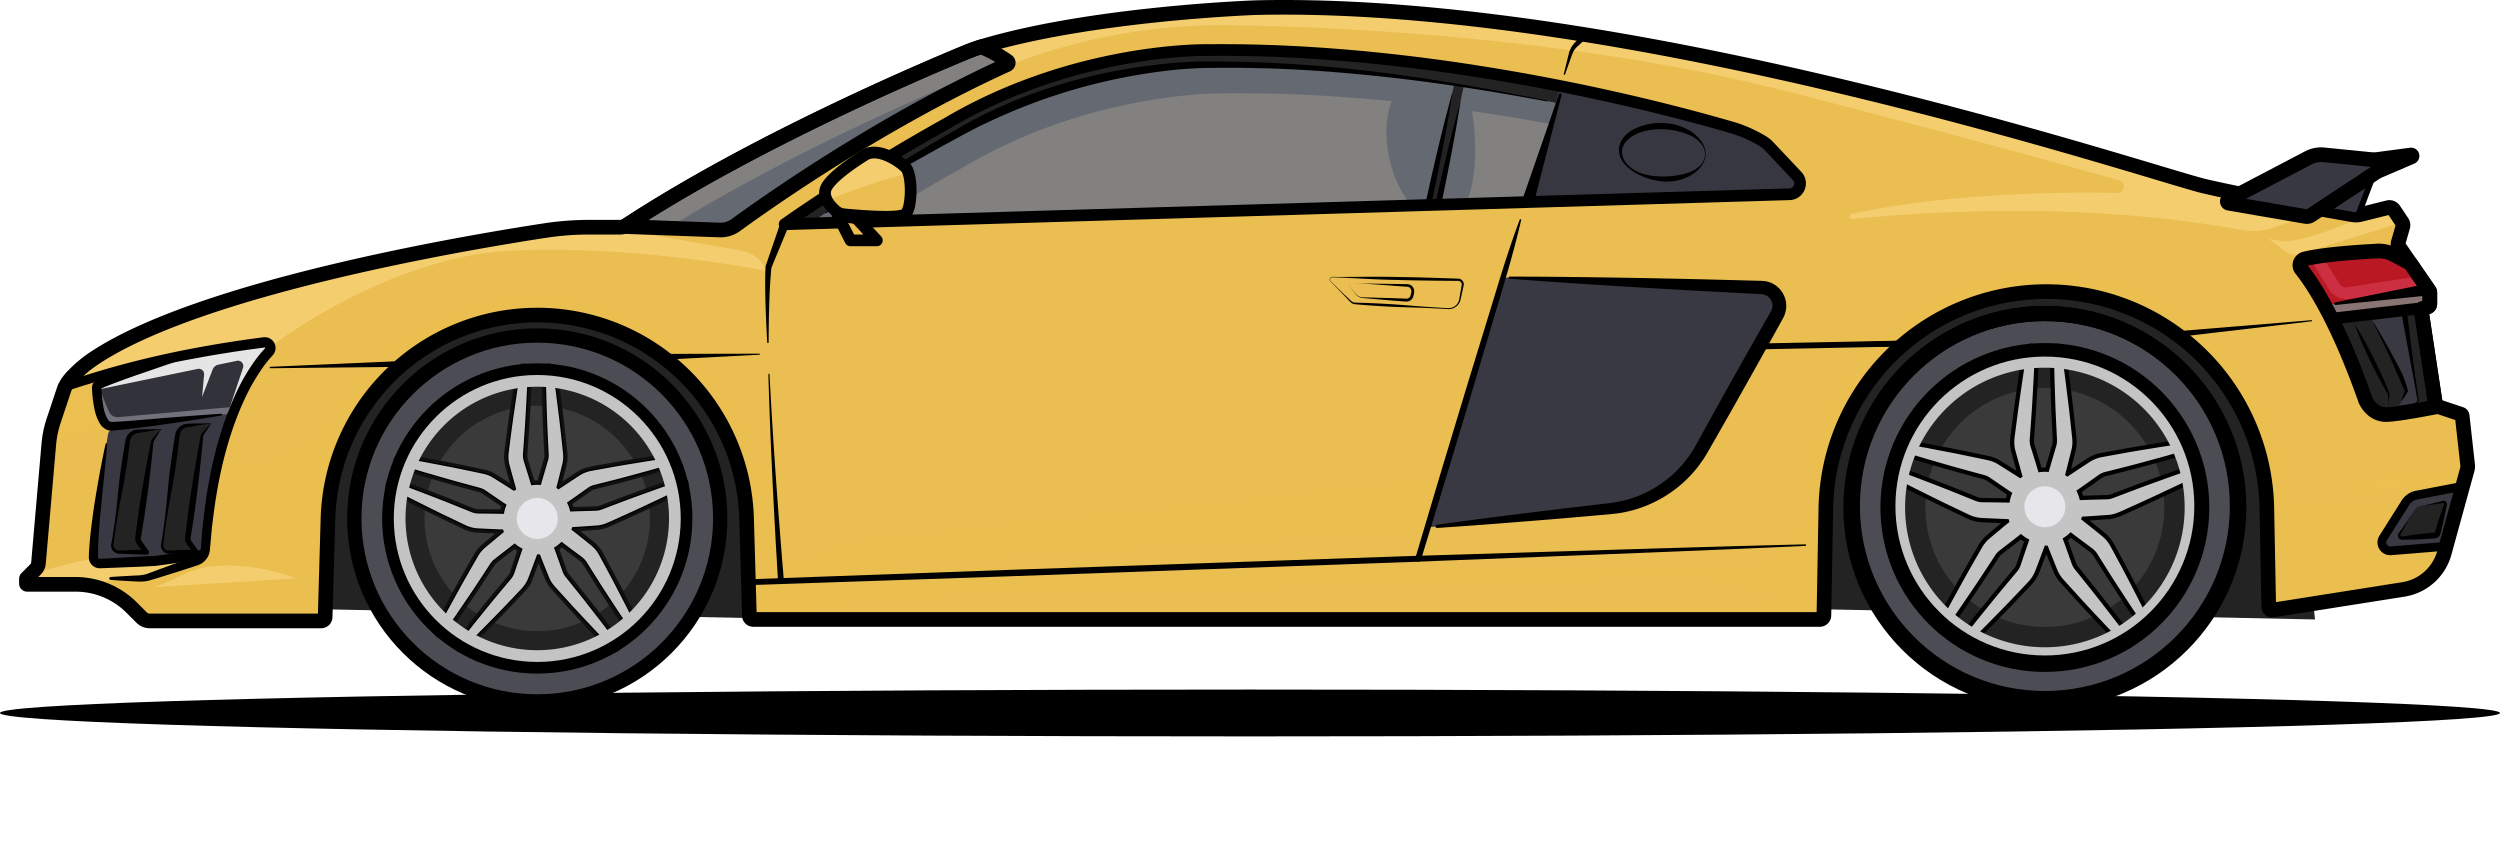 <svg xmlns="http://www.w3.org/2000/svg" viewBox="0 0 854 294.428"><defs><style>.cls-2,.cls-35{fill:#232323}.cls-12,.cls-14,.cls-3,.cls-32{fill:#eabe50}.cls-14,.cls-32,.cls-37{mix-blend-mode:multiply}.cls-10{fill:#656972}.cls-11{fill:#82817f}.cls-12{opacity:.75}.cls-12,.cls-34,.cls-35{mix-blend-mode:screen}.cls-17,.cls-18,.cls-26,.cls-27,.cls-38,.cls-39{fill:none;stroke:#000;stroke-linecap:round;stroke-linejoin:round}.cls-14{opacity:.61}.cls-16{fill:#393943}.cls-17{stroke-width:2px}.cls-19{fill:#897474}.cls-22{fill:#4c4c54}.cls-23{fill:#3a3a3a}.cls-25{fill:#c4c4c4}.cls-26{stroke-width:5.137px}.cls-27{stroke-width:4.15px}.cls-39{stroke-width:4px}.cls-32{opacity:.44}.cls-34{fill:#f9d480;opacity:.66}.cls-37{fill:#e7e7eb}.cls-38{stroke-width:5px}.cls-45{fill:#383842}</style></defs><g style="isolation:isolate"><ellipse cx="427" cy="243.554" rx="427" ry="8" id="Layer_3" data-name="Layer 3"/><g id="Layer_2" data-name="Layer 2"><path class="cls-2" d="m109.529 208.109 169.28 3.5-9.28-87.5-32-20-46-16-55 9-27 20-8.5 37.75 2.5 37.25 6 16zM621.529 208.109l169.28 3.5-9.28-87.5-32-20-46-16-55 9-27 20-8.5 37.75 2.5 37.25 6 16z"/><path class="cls-3" d="m842.95 158.879-1.79-16.13-.08-.69a.702.702 0 0 0-.48-.59l-8.23-2.75a.575.575 0 0 1-.39-.47l-.56-3.69-4.32-28.51a.528.528 0 0 1 .35-.58l1.83-.61a1.096 1.096 0 0 0 .75-1.04v-3.87a1.132 1.132 0 0 0-.19-.62l-10.43-15.17a1.456 1.456 0 0 1-.2-1.2l1.59-5.54a1.823 1.823 0 0 0-.22-1.49c0-.01-.01-.01-.01-.02l-2.83-4.24a1.824 1.824 0 0 0-1.95-.75l-4.86 1.21h-.01l-4.51 1.13a6.687 6.687 0 0 1-2.78.11c-2.29-.4-7.2-1.26-13.26-2.35-11.63-2.11-27.5-5.1-37.34-7.41-17-4-195-64-324-61 0 0-54.31 1.87-92.25 12.87-.55.16-1.1.32-1.64.5a44.527 44.527 0 0 1 9.01 4.94.67.67 0 0 1-.13 1.15q-4.396 1.995-8.72 4.1a1.423 1.423 0 0 1-.18.08c-5.62 2.55-9.03 4.45-9.76 4.87a1.036 1.036 0 0 1-.12.07c-.01 0-.02.01-.03.01v.01a597.883 597.883 0 0 0-73.79 45.63 9.003 9.003 0 0 1-5.41 1.74l-32.81-1.2a3.337 3.337 0 0 1-1.25.23h-10.52a100.338 100.338 0 0 0-15.29 1.16c-27.2 4.16-117.35 19.4-153.79 43.5a41.597 41.597 0 0 0-7.06 5.84 21.826 21.826 0 0 0-2.39 2.86 7.91 7.91 0 0 0-.75 1.32c-.04.11-.09.22-.12.32l-3.68 11.04a35.046 35.046 0 0 0-1.55 6.87c-.05.41-.09.82-.13 1.24l-1.05 12.04-2.48 28.57a3.419 3.419 0 0 1-.99 2.12l-3.05 3.05a.26.26 0 0 0-.07.17v1.65a.248.248 0 0 0 .25.25H25.8a27.207 27.207 0 0 1 19.17 7.94l3.43 3.43a3.877 3.877 0 0 0 2.73 1.13h58.59a1.35 1.35 0 0 0 1.35-1.31l.97-33.71a71.52 71.52 0 0 1 114.37-55.2 71.474 71.474 0 0 1 28.62 55.19l.96 33.23a1.332 1.332 0 0 0 1.34 1.3h364.3a1.415 1.415 0 0 0 1.42-1.4l.66-36.61a75.332 75.332 0 0 1 150.64 0l.65 33.67a1.17 1.17 0 0 0 1.35 1.13l44.64-7.05a17.316 17.316 0 0 0 14-12.52l5.14-18.65 1.61-5.84.56-2.05.54-1.97a4.115 4.115 0 0 0 .11-1.44Zm-230.81-92.64a3.868 3.868 0 0 1-.84.12l-120.02 3.58-3.42.1-211.05 6.3-2.9.09-5.88.18s21.5-15.5 55.5-34.5c44-26 89-25 89-25q4.604-.045 9.2 0c.71 0 1.43.01 2.14.02 1.17.01 2.33.04 3.5.06.21.01.42.01.63.01q2.534.06 5.07.15h.12c1.56.05 3.11.11 4.66.18q3.09.135 6.15.3c1.55.09 3.1.18 4.64.28a1.147 1.147 0 0 1 .19.01q2.43.15 4.86.33c1.16.09 2.3.17 3.44.27q1.514.105 3 .24l3.79.33c1.68.15 3.35.31 5.02.48 1.39.14 2.77.28 4.15.43 5.98.63 11.85 1.35 17.59 2.12.99.14 1.98.27 2.96.41q6.134.855 12.03 1.8c.74.11 1.47.23 2.2.35 2.92.46 5.8.95 8.61 1.44 1.41.24 2.81.49 4.19.74.03 0 .05.01.07.01 1.35.25 2.69.49 4.01.73q4.304.81 8.42 1.62c31.54 6.25 53.95 12.83 59.2 14.35a45.832 45.832 0 0 1 9.92 4.52 10.099 10.099 0 0 1 2.03 1.66l9.57 10.16a3.713 3.713 0 0 1-1.75 6.13Z"/><path style="mix-blend-mode:multiply;opacity:.1;fill:#eabe50" d="m501.92 132.981-238.391 7.128 3 58 218-7 17.391-58.128z"/><path d="m829.54 98.899-35.46 5.4a84.693 84.693 0 0 0-7.95-12.32 2.217 2.217 0 0 1 1.2-3.54c6.53-1.59 19.12-2.4 24.79-2.69a10.593 10.593 0 0 1 5.44 1.18l5.85 3.05Z" style="fill:#ba1924"/><path d="M91.83 120.199c-3.06 3.21-7.35 9.16-11.35 18.73-.22.52-.44 1.05-.66 1.6-.08.2-.16.41-.24.62-.48.06-.98.12-1.52.19l-.27.03h-.01c-9.56 1.14-27.59 3.26-35.87 3.99-1.84.16-3.2.25-3.88.25-3.97 0-4.79-8.82-4.95-12.46-.02-.23-.02-.44-.03-.63a1.383 1.383 0 0 1 .67-1.24c.04-.02.09-.04.13-.06.34-.16.71-.32 1.12-.49 5.44-2.32 16.14-5.89 25.18-8.8a.435.435 0 0 1 .05-.01c8.83-1.82 18.83-3.53 29.98-4.96a1.93 1.93 0 0 1 1.65 3.24Z" style="fill:#32323a"/><path d="M92 119.979q-11.295 1.695-20.8 3.68a.435.435 0 0 0-.05.01c-9.04 2.91-19.74 6.48-25.18 8.8-.41.17-.78.33-1.12.49-.04.02-.09.04-.13.06a1.383 1.383 0 0 0-.67 1.24c.01.19.01.4.03.63.11 2.43.51 7.19 1.95 10.07-1.54.16-2.93.29-4.12.4-1.84.16-3.2.25-3.88.25-3.97 0-4.79-8.82-4.95-12.46-.02-.23-.02-.44-.03-.63a1.383 1.383 0 0 1 .67-1.24c.04-.02.09-.04.13-.06.34-.16.71-.32 1.12-.49 5.44-2.32 16.14-5.89 25.18-8.8a.435.435 0 0 1 .05-.01c8.83-1.82 18.83-3.53 29.98-4.96a1.923 1.923 0 0 1 1.82 3.02Z" style="opacity:.23;fill:#32323a;mix-blend-mode:multiply"/><path d="M80.48 138.929c-.22.52-.44 1.05-.66 1.6-.08.2-.16.41-.24.62-.48.06-.98.12-1.52.19l-.27.03h-.01c-9.56 1.14-27.59 3.26-35.87 3.99-1.84.16-3.2.25-3.88.25-3.97 0-4.79-8.82-4.95-12.46-.02-.23-.02-.44-.03-.63a1.383 1.383 0 0 1 .67-1.24 71.135 71.135 0 0 0 3.6 9.49 3.171 3.171 0 0 0 3.09 1.72Z" style="fill:#71717b"/><path d="M90.18 116.959c-11.15 1.43-21.15 3.14-29.98 4.96a.435.435 0 0 0-.05.01c-9.04 2.91-19.74 6.48-25.18 8.8a26.09 26.09 0 0 0-1.137.498 1.364 1.364 0 0 0-.783 1.31c.01.185.01.389.03.612l34.462-7.132a1.823 1.823 0 0 1 2.184 1.95l-.697 7.642 3.608-9.367a2.717 2.717 0 0 1 1.984-1.684l6.294-1.304a1.831 1.831 0 0 1 2.11 2.372l-5.246 15.743c.64-.08 1.24-.15 1.8-.22 4.25-10.88 8.96-17.5 12.25-20.95a1.93 1.93 0 0 0-1.65-3.24Z" style="fill:#e5e5e5"/><path class="cls-10" d="M344.02 22.069q-4.396 1.995-8.72 4.1a1.423 1.423 0 0 1-.18.08c-5.62 2.55-9.03 4.45-9.76 4.87a1.036 1.036 0 0 1-.12.07c-.01 0-.02.01-.03.01v.01a597.883 597.883 0 0 0-73.79 45.63 9.003 9.003 0 0 1-5.41 1.74l-32.81-1.2a2.916 2.916 0 0 0 .73-.36c37.2-24.4 85.09-45.98 107.08-55.39 1.01-.43 1.97-.84 2.87-1.22.5-.22.98-.42 1.44-.61.82-.35 1.57-.67 2.27-.96.26-.1.5-.2.74-.3.53-.23 1.02-.43 1.46-.61.56-.23 1.13-.46 1.69-.67.64-.25 1.28-.48 1.92-.7.45-.16.9-.31 1.36-.45.12-.05.25-.09.38-.13a44.527 44.527 0 0 1 9.01 4.94.67.67 0 0 1-.13 1.15Z"/><path class="cls-11" d="M344.02 22.069c-.38.17-.77.35-1.15.53-.45-.2-.92-.41-1.41-.62-.13.04-.26.08-.38.13-.46.14-.91.29-1.36.45-.64.22-1.28.45-1.92.7-.56.21-1.13.44-1.69.67-.44.18-.93.38-1.46.61-.24.1-.48.2-.74.3-.7.29-1.45.61-2.27.96-.46.19-.94.39-1.44.61-.9.38-1.86.79-2.87 1.22-20.45 8.75-63.29 28.02-99.1 50.3l-15.03-.55a2.916 2.916 0 0 0 .73-.36c37.2-24.4 85.09-45.98 107.08-55.39 1.01-.43 1.97-.84 2.87-1.22.5-.22.98-.42 1.44-.61.82-.35 1.57-.67 2.27-.96.26-.1.5-.2.74-.3.53-.23 1.02-.43 1.46-.61.56-.23 1.13-.46 1.69-.67.64-.25 1.28-.48 1.92-.7.45-.16.9-.31 1.36-.45.12-.05.25-.09.38-.13a44.527 44.527 0 0 1 9.01 4.94.67.67 0 0 1-.13 1.15Z"/><path class="cls-12" d="m42.03 145.609-25.23 4.91a35.046 35.046 0 0 1 1.55-6.87l3.68-11.04c.03-.1.08-.21.12-.32l11.73-3.86 1.09 2.3c-.41.17-.78.33-1.12.49a1.361 1.361 0 0 0-.8 1.3c.1 3.11.76 13.09 4.98 13.09.68 0 2.04-.09 3.88-.25Z"/><path class="cls-2" d="m820.579 105.999 3.45 33.61 8-1-5-33-5.86.39h-.59z"/><path d="M832.82 138.869c-6.01 1.17-14.65 2.74-17.79 2.74a7.15 7.15 0 0 1-5.54-2.69 9.447 9.447 0 0 0 4.54.69l10.598-1.767a1.44 1.44 0 0 0 1.186-1.638L821.17 106l7.24-.85-.96.32a.528.528 0 0 0-.35.58l4.88 32.2a.575.575 0 0 0 .39.47Z" style="stroke-width:.75px;stroke-linecap:round;stroke-linejoin:round;stroke:#000;fill:none"/><path class="cls-14" d="m840.13 170.179-4.78 17.35-.36 1.3a17.316 17.316 0 0 1-14 12.52l-24.13 3.81-20.51 3.24a1.17 1.17 0 0 1-1.35-1.13l-.65-33.67a75.332 75.332 0 0 0-150.64 0l-.66 36.61a1.415 1.415 0 0 1-1.42 1.4h-364.3a1.332 1.332 0 0 1-1.34-1.3l-.96-33.23a71.525 71.525 0 0 0-142.99.01l-.97 33.71a1.35 1.35 0 0 1-1.35 1.31H51.13a3.877 3.877 0 0 1-2.73-1.13l-3.43-3.43a27.207 27.207 0 0 0-19.17-7.94H9.28a.248.248 0 0 1-.25-.25v-1.65a.26.26 0 0 1 .07-.17l3.05-3.05a3.419 3.419 0 0 0 .99-2.12l2.48-28.57 68.16-4.06a41.881 41.881 0 0 0 33.3-20.49A77.496 77.496 0 0 1 230 117.079a75.126 75.126 0 0 1 7.56 6.46 77.1 77.1 0 0 1 23.47 53.37 16.696 16.696 0 0 0 16.7 16.7H596.9a20.82 20.82 0 0 0 20.81-20.12 81.33 81.33 0 0 1 138.31-56.57 80.24 80.24 0 0 1 23.39 47.76 9.5 9.5 0 0 0 9.93 8.4Z"/><path class="cls-11" d="M612.14 66.239a3.868 3.868 0 0 1-.84.12l-109.84 3.28-10.18.3-3.42.1-9.54.28-201.51 6.02-2.9.09-5.88.18s21.5-15.5 55.5-34.5c44-26 89-25 89-25q4.605-.045 9.2 0c.71 0 1.43.01 2.14.02 1.17.01 2.33.04 3.5.06.21.01.42.01.63.01q2.534.06 5.07.15h.12c1.56.05 3.11.11 4.66.18q3.09.135 6.15.3c1.55.09 3.1.18 4.64.28a1.147 1.147 0 0 1 .19.01q2.43.15 4.86.33c1.16.09 2.3.17 3.44.27q1.514.105 3 .24l3.79.33c1.68.15 3.35.31 5.02.48 1.39.14 2.77.28 4.15.43 5.98.63 11.85 1.35 17.59 2.12.99.14 1.98.27 2.96.41q6.134.855 12.03 1.8c.74.11 1.47.23 2.2.35 2.92.46 5.8.95 8.61 1.44 1.41.24 2.81.49 4.19.74.03 0 .05.01.07.01 1.35.25 2.69.49 4.01.73q4.304.81 8.42 1.62c31.54 6.25 53.95 12.83 59.2 14.35a45.832 45.832 0 0 1 9.92 4.52 10.099 10.099 0 0 1 2.03 1.66l9.57 10.16a3.713 3.713 0 0 1-1.75 6.13Z"/><path class="cls-10" d="M612.14 66.239a1.804 1.804 0 0 1-.32.06l-1.5-1.59a10.095 10.095 0 0 0-2.03-1.66 45.832 45.832 0 0 0-9.92-4.52c-5.25-1.52-27.66-8.1-59.2-14.35q-4.11-.81-8.42-1.62c-1.32-.24-2.66-.48-4.01-.73-.02 0-.04-.01-.07-.01-1.38-.25-2.78-.5-4.19-.74-2.81-.49-5.69-.98-8.61-1.44-.73-.12-1.46-.24-2.2-.35q-5.895-.945-12.03-1.8c-.98-.14-1.97-.27-2.96-.41-5.74-.77-11.61-1.49-17.59-2.12-1.38-.15-2.76-.29-4.15-.43-1.67-.17-3.34-.33-5.02-.48l-3.79-.33q-1.485-.135-3-.24c-1.14-.1-2.28-.18-3.44-.27q-2.43-.18-4.86-.33a1.155 1.155 0 0 0-.19-.01c-1.54-.1-3.09-.19-4.64-.28q-3.06-.165-6.15-.3c-1.55-.07-3.1-.13-4.66-.18h-.12q-2.535-.09-5.07-.15c-.21 0-.42 0-.63-.01-1.17-.02-2.33-.05-3.5-.06-.71-.01-1.43-.02-2.14-.02q-4.59-.045-9.2 0s-45-1-89 25a717.108 717.108 0 0 0-31.83 18.85l-20.89.62-2.9.09-5.88.18s21.5-15.5 55.5-34.5c44-26 89-25 89-25q4.605-.045 9.2 0c.71 0 1.43.01 2.14.02 1.17.01 2.33.04 3.5.06.21.01.42.01.63.01q2.535.06 5.07.15h.12c1.56.05 3.11.11 4.66.18q3.09.135 6.15.3c1.55.09 3.1.18 4.64.28a1.147 1.147 0 0 1 .19.01q2.43.15 4.86.33c1.16.09 2.3.17 3.44.27q1.515.105 3 .24l3.79.33c1.68.15 3.35.31 5.02.48 1.39.14 2.77.28 4.15.43 5.98.63 11.85 1.35 17.59 2.12.99.14 1.98.27 2.96.41q6.135.855 12.03 1.8c.74.11 1.47.23 2.2.35 2.92.46 5.8.95 8.61 1.44 1.41.24 2.81.49 4.19.74.03 0 .05.01.07.01 1.35.25 2.69.49 4.01.73q4.305.81 8.42 1.62c31.54 6.25 53.95 12.83 59.2 14.35a45.832 45.832 0 0 1 9.92 4.52 10.099 10.099 0 0 1 2.03 1.66l9.57 10.16a3.713 3.713 0 0 1-1.75 6.13Z"/><path class="cls-2" d="m533.17 29.419-1.64 5.69c-32.65-6.48-72.63-13.03-114.19-13.03-1.59 0-3.18.01-4.87.03h-.61c-4.63 0-46.36.69-86.87 24.62-19.68 11-35.24 20.88-44.76 27.19-.18.12-1.58 1.11-3.42 2.42l-2.9.09-5.88.18s21.5-15.5 55.5-34.5c44-26 89-25 89-25q4.605-.045 9.2 0c.71 0 1.43.01 2.14.02 1.17.01 2.33.04 3.5.06.21.01.42.01.63.01q2.534.06 5.07.15h.12c1.56.05 3.11.11 4.66.18q3.09.135 6.15.3c1.55.09 3.1.18 4.64.28a1.147 1.147 0 0 1 .19.01q2.43.15 4.86.33c1.16.09 2.3.17 3.44.27q1.514.105 3 .24l3.79.33c1.68.15 3.35.31 5.02.48 1.39.14 2.77.28 4.15.43 5.98.63 11.85 1.35 17.59 2.12.99.14 1.98.27 2.96.41q6.134.855 12.03 1.8c.74.11 1.47.23 2.2.35 2.92.46 5.8.95 8.61 1.44 1.41.24 2.81.49 4.19.74.03 0 .05.01.07.01 1.35.24 2.69.49 4.01.73q4.305.81 8.42 1.62Z"/><path d="m611.3 66.359-90.09 2.69 11.96-39.63c31.53 6.25 53.95 12.83 59.2 14.35a45.832 45.832 0 0 1 9.92 4.52 10.099 10.099 0 0 1 2.03 1.66l9.57 10.16a3.712 3.712 0 0 1-2.59 6.25Z" style="fill:#373741"/><path class="cls-16" d="M79.58 141.149c-4.22 10.85-7.99 25.94-9.43 46.38a4.65 4.65 0 0 1-.5 1.81l-7.83 1.07-8.6 1.17c-.13.02-.25.03-.38.04l-18.66.89a2.15 2.15 0 0 1-2.24-1.9 1.958 1.958 0 0 1-.02-.25c-.08-10.45 4.15-36.88 4.97-41.91a2.687 2.687 0 0 1 .73-1.44l1.41-1.44c6.27-.35 30.47-3.21 40.55-4.42ZM607.03 107.509l-25.73 45.82a40.404 40.404 0 0 1-31.12 20.41l-62.48 6.39 25.75-85.37 88.38 3.45a6.245 6.245 0 0 1 5.2 9.3Z"/><path class="cls-17" d="m650.479 117.339-49.53 1"/><path class="cls-16" d="m824.63 137.839-5.14.86-3.59.6-1.87.31a9.447 9.447 0 0 1-4.54-.69h-.01a9.554 9.554 0 0 1-1.45-2.31 236.032 236.032 0 0 0-11.55-27.73l6.58-.77 6.17-.72 11.94-1.39 4.64 30.21a1.43 1.43 0 0 1-1.18 1.63Z"/><path class="cls-10" d="m500.53 70.109-9.25-.17-3.42.1-5.33.07c-6-5-13.07-24.45-6-38l26 4s4.23 20.68-2 34Z"/><path class="cls-18" d="m815.9 139.299-1.87.31a9.447 9.447 0 0 1-4.54-.69h-.01a9.554 9.554 0 0 1-1.45-2.31 236.032 236.032 0 0 0-11.55-27.73l6.58-.77 12.97 26.5Z"/><path class="cls-2" d="m815.9 139.299-1.87.31a9.447 9.447 0 0 1-4.54-.69h-.01a9.554 9.554 0 0 1-1.45-2.31 236.032 236.032 0 0 0-11.55-27.73l6.58-.77 12.97 26.5Z"/><path class="cls-19" d="M830.03 99.949v3.87a1.096 1.096 0 0 1-.75 1.04l-.87.29-31.93 3.73q-1.246-2.475-2.4-4.58l35.46-5.4h.01l.29.43a1.132 1.132 0 0 1 .19.62Z"/><path class="cls-19" d="M830.03 100.879v2.94a1.096 1.096 0 0 1-.75 1.04l-.87.29-25.67 3c-.75-1.25-1.46-2.4-2.16-3.47Z"/><path d="M830.03 100.879v2.94a1.097 1.097 0 0 1-.75 1.04l-.87.29-25.67 3-.168-.278a2.437 2.437 0 0 1 1.776-3.678Z" style="opacity:.39;fill:#897474;mix-blend-mode:multiply"/><path class="cls-16" d="m841.25 166.109-5.65 20.51-18.87 1.53a2.86 2.86 0 0 1-2.64-4.38l7.6-12.03a5.8 5.8 0 0 1 3.81-2.61Z"/><path class="cls-2" d="M825.071 173.875a1.82 1.82 0 0 1 1.2-.822l8.263-1.584a.728.728 0 0 1 .84.909l-2.681 9.73a1.11 1.11 0 0 1-.98.813l-11.171.906a.928.928 0 0 1-.86-1.42ZM501.22 23.839l-9.94 46.1-3.42.1 10.07-46.7c1.11.17 2.2.33 3.29.5Z"/><ellipse cx="568.046" cy="52.11" rx="9.014" ry="14.517" transform="rotate(-86.682 568.046 52.11)" style="opacity:.33;fill:#393943;mix-blend-mode:screen"/><path class="cls-2" d="m72.03 144.609-8.009.728a3.786 3.786 0 0 0-3.407 3.247l-5.217 37.394a2.312 2.312 0 0 0 2.289 2.63h9.343l-2.376-3.168a2.522 2.522 0 0 1-.48-1.86l4.743-34.155a3.19 3.19 0 0 1 .608-1.475Z"/><path class="cls-2" d="m72.03 145.109-8.009.728a3.786 3.786 0 0 0-3.407 3.247l-5.217 37.394a2.312 2.312 0 0 0 2.289 2.63h9.343l-2.376-3.168a2.522 2.522 0 0 1-.48-1.86l4.743-34.155a3.19 3.19 0 0 1 .608-1.475ZM55.03 146.609l-8.009.728a3.786 3.786 0 0 0-3.407 3.247l-5.217 35.394a2.312 2.312 0 0 0 2.289 2.63h9.343l-2.376-3.168a2.522 2.522 0 0 1-.48-1.86l4.743-32.155a3.19 3.19 0 0 1 .608-1.475ZM822.03 133.609l-2.54 5.09-3.59.6.13-4.69-12.97-26.5 6.17-.72s10.8 19.22 12.8 26.22Z"/><circle class="cls-22" cx="183.529" cy="177.109" r="62.5"/><circle class="cls-2" cx="183.529" cy="177.109" r="50"/><circle class="cls-23" cx="183.529" cy="177.109" r="38.5"/><path d="M157.66 222.483a2.098 2.098 0 0 1-1.667-3.371c1.772-2.318 4.115-5.358 6.533-8.324l.793-.983c1.911-2.369 3.887-4.818 5.875-7.194l4.645-5.54c.078-.095.155-.2.231-.309a5.584 5.584 0 0 0 .71-1.414 647.525 647.525 0 0 1 2.518-7.417 12.522 12.522 0 0 1-1.497-1.015c-.803.635-1.606 1.268-2.421 1.887l-3.992 3.081a5.582 5.582 0 0 0-1.015 1.135l-1.398 2.148-2.838 4.328a483.82 483.82 0 0 1-4.559 6.789l-1.226 1.806c-2.004 2.978-4.043 5.85-5.947 8.508a2.173 2.173 0 0 1-3.695-2.266c1.425-2.75 3.12-5.989 4.884-9.164l1.023-1.857a478.9 478.9 0 0 1 4.01-7.195l2.565-4.489 1.298-2.25a11.915 11.915 0 0 1 2.28-2.808l4.086-3.42q.799-.673 1.612-1.333a701.2 701.2 0 0 1-7.21-.33 11.91 11.91 0 0 1-3.605-.735 12.033 12.033 0 0 1-.849-.351l-1.806-.855-4.756-2.268c-2.797-1.335-5.615-2.741-8.34-4.1l-1.13-.564c-3.398-1.675-6.658-3.388-9.4-4.844a2.141 2.141 0 0 1 1.722-3.908c2.724.966 6.314 2.255 9.924 3.659l1.295.497a531.362 531.362 0 0 1 8.537 3.331l4.884 1.972 1.818.74c.113.045.24.087.368.126a5.609 5.609 0 0 0 1.561.24c2.6.02 5.216.053 7.828.104a12.427 12.427 0 0 1 .5-1.748c-.849-.565-1.697-1.132-2.537-1.713l-4.164-2.844a5.57 5.57 0 0 0-1.394-.614l-2.475-.666-4.991-1.362a490.179 490.179 0 0 1-7.826-2.226l-2.137-.62c-3.48-.993-6.973-2.088-9.93-3.028a2.172 2.172 0 0 1 .657-4.242 2.21 2.21 0 0 1 .357.03c3.057.505 6.664 1.116 10.223 1.812l2.177.417c2.62.5 5.33 1.018 7.989 1.572l5.061 1.053 2.54.54a11.86 11.86 0 0 1 3.378 1.302l4.512 2.828c.595.37 1.187.748 1.777 1.129a725.006 725.006 0 0 1-1.922-6.968 11.956 11.956 0 0 1-.419-3.653c.013-.307.035-.613.071-.917l.25-1.982.679-5.225c.4-3.069.855-6.179 1.296-9.188l.185-1.262c.54-3.806 1.172-7.578 1.66-10.438a2.22 2.22 0 0 1 2.193-1.85 2.161 2.161 0 0 1 .378.032 2.234 2.234 0 0 1 1.849 2.264c-.091 2.908-.225 6.739-.453 10.564l-.07 1.273a578.66 578.66 0 0 1-.561 9.256l-.377 5.253-.145 1.957c-.008.123-.009.256-.007.387a5.533 5.533 0 0 0 .252 1.56q1.172 3.719 2.313 7.473a11.703 11.703 0 0 1 1.331-.077c.16 0 .322.003.486.01.276-.98.555-1.961.848-2.938l1.422-4.839a5.537 5.537 0 0 0 .154-1.514l-.131-2.56-.248-5.168c-.132-2.73-.219-5.505-.303-8.188l-.069-2.166c-.13-3.603-.168-7.269-.189-10.38a2.172 2.172 0 0 1 2.159-2.186 2.189 2.189 0 0 1 2.161 1.847c.465 3.067.998 6.688 1.436 10.284l.269 2.14c.336 2.666.684 5.423.98 8.143l.563 5.14.273 2.582a11.945 11.945 0 0 1-.194 3.613l-1.292 5.17c-.165.668-.338 1.336-.513 2.004q2.989-1.994 6.017-3.954a11.852 11.852 0 0 1 3.35-1.519c.297-.082.595-.155.897-.213l1.961-.365 5.187-.941c3.032-.55 6.124-1.048 9.112-1.53l1.303-.211c2.034-.338 3.7-.595 5.236-.806l.763-.111c1.49-.217 2.982-.434 4.48-.618a1.872 1.872 0 0 1 .244-.015 1.984 1.984 0 0 1 .595 3.877c-1.393.44-2.793.847-4.193 1.256l-.886.258c-1.463.438-3.085.895-5.097 1.437l-1.27.348c-2.92.8-5.938 1.627-8.925 2.386l-5.106 1.293-1.905.476a5.581 5.581 0 0 0-.367.115 5.645 5.645 0 0 0-1.406.73 560.05 560.05 0 0 1-6.385 4.521 12.392 12.392 0 0 1 .613 1.695c1.019-.04 2.037-.08 3.055-.101l5.041-.144a5.498 5.498 0 0 0 1.488-.322l2.394-.915 4.839-1.833a485.263 485.263 0 0 1 7.685-2.815l2.048-.738c3.393-1.24 6.865-2.408 9.813-3.387a2.172 2.172 0 0 1 1.656 4.003c-2.927 1.467-6.085 3.033-9.337 4.543l-1.93.907c-2.438 1.147-4.96 2.334-7.463 3.46l-4.714 2.124-2.371 1.056a11.92 11.92 0 0 1-3.496.933l-5.315.367q-1.033.075-2.07.132 2.821 2.228 5.624 4.501a11.854 11.854 0 0 1 2.48 2.717c.168.254.33.515.479.785l.955 1.754 2.5 4.64c1.46 2.71 2.89 5.49 4.274 8.18l.608 1.182a197.349 197.349 0 0 1 2.39 4.727l.375.758a206.826 206.826 0 0 1 1.943 4.001 2.01 2.01 0 0 1-1.819 2.862 2.014 2.014 0 0 1-1.639-.845c-.848-1.193-1.669-2.4-2.49-3.61l-.513-.755a195.921 195.921 0 0 1-2.937-4.407l-.699-1.064c-1.669-2.543-3.394-5.172-5.044-7.791l-3.846-6.123a5.414 5.414 0 0 0-.222-.314 5.662 5.662 0 0 0-1.13-1.112 581.457 581.457 0 0 1-6.277-4.683 12.447 12.447 0 0 1-1.423 1.109c.355.958.708 1.916 1.045 2.88l1.696 4.75a5.588 5.588 0 0 0 .766 1.317l1.61 1.992 3.238 4.036c1.72 2.142 3.431 4.348 5.085 6.48l1.303 1.68c2.223 2.837 4.409 5.78 6.254 8.285a2.172 2.172 0 0 1-3.296 2.812c-2.178-2.207-4.738-4.822-7.206-7.474l-1.466-1.563a486.528 486.528 0 0 1-5.59-6.022l-3.476-3.828-1.737-1.93a11.898 11.898 0 0 1-1.968-3.035l-1.99-4.943q-.392-.964-.769-1.938-1.248 3.376-2.542 6.75a11.865 11.865 0 0 1-1.814 3.199c-.189.24-.387.474-.596.698l-1.372 1.453-3.632 3.82c-2.113 2.22-4.3 4.438-6.414 6.583l-.959.972c-2.684 2.748-5.433 5.414-7.528 7.43a2.088 2.088 0 0 1-1.454.585Z" style="stroke-miterlimit:10;stroke:#0f0f0e"/><path class="cls-25" d="M183.53 126.609a50.5 50.5 0 1 0 50.5 50.5 50.5 50.5 0 0 0-50.5-50.5Zm0 95.5a45 45 0 1 1 45-45 44.998 44.998 0 0 1-45 45Z"/><path class="cls-25" d="M233.719 165.148a1.172 1.172 0 0 0-1.482-.743c-3.278 1.09-6.55 2.196-9.789 3.38-3.244 1.171-6.495 2.325-9.718 3.548l-4.836 1.83-2.407.922a6.61 6.61 0 0 1-1.803.382l-5.048.143c-1.285.028-2.569.082-3.852.134a11.417 11.417 0 0 0-1.114-3.058 554.672 554.672 0 0 0 7.076-5 6.68 6.68 0 0 1 1.663-.865c.148-.051.299-.1.452-.14l.624-.157 1.278-.319 5.106-1.293c3.404-.863 6.791-1.802 10.181-2.73 1.696-.457 3.39-.927 5.076-1.431 1.689-.494 3.38-.978 5.06-1.508a.984.984 0 0 0-.416-1.915c-1.75.214-3.488.475-5.23.726-1.743.24-3.479.515-5.212.803-3.47.561-6.941 1.112-10.396 1.738l-5.183.941-1.295.24-.661.123c-.276.054-.55.12-.82.195a10.902 10.902 0 0 0-3.07 1.394 552.334 552.334 0 0 0-7.146 4.708c-.24-.19-.48-.38-.722-.568.29-1.09.579-2.179.849-3.274l1.284-5.13a10.944 10.944 0 0 0 .177-3.303l-.272-2.578-.563-5.14c-.373-3.427-.82-6.848-1.248-10.27-.416-3.424-.914-6.841-1.431-10.256a1.172 1.172 0 0 0-2.332.183c.023 3.454.065 6.907.189 10.353.112 3.448.205 6.897.371 10.34l.247 5.164.133 2.574a6.603 6.603 0 0 1-.194 1.834l-1.424 4.844c-.37 1.232-.717 2.47-1.065 3.707a11.072 11.072 0 0 0-3.266.124 704.581 704.581 0 0 0-2.558-8.285 6.577 6.577 0 0 1-.299-1.85c-.002-.157 0-.315.01-.472l.047-.642.098-1.313.376-5.253c.25-3.502.436-7.01.63-10.518.21-3.506.342-7.02.452-10.536a1.226 1.226 0 0 0-2.433-.245c-.594 3.467-1.164 6.937-1.658 10.414-.508 3.476-1.026 6.952-1.479 10.433l-.678 5.223-.165 1.306-.084.668c-.033.279-.053.56-.065.84a10.988 10.988 0 0 0 .386 3.35c.749 2.769 1.507 5.514 2.286 8.258l-.78.52a172.101 172.101 0 0 0-2.858-1.83l-4.48-2.81a10.907 10.907 0 0 0-3.086-1.19l-2.536-.538-5.063-1.053c-3.374-.704-6.766-1.336-10.153-1.986-3.385-.663-6.788-1.245-10.196-1.808a1.172 1.172 0 0 0-.546 2.274c3.292 1.045 6.589 2.073 9.905 3.02 3.313.958 6.622 1.936 9.948 2.841l4.988 1.361 2.489.67a6.647 6.647 0 0 1 1.684.75l4.17 2.847c1.058.734 2.13 1.444 3.202 2.156a11.408 11.408 0 0 0-.896 3.145c-2.894-.062-5.794-.1-8.673-.122a6.614 6.614 0 0 1-1.853-.284 6.01 6.01 0 0 1-.447-.155l-.596-.242-1.22-.497-4.883-1.972c-3.256-1.314-6.54-2.564-9.82-3.824-3.274-1.273-6.58-2.472-9.898-3.648a1.141 1.141 0 0 0-.916 2.083c3.108 1.65 6.226 3.28 9.376 4.832 3.145 1.567 6.286 3.143 9.454 4.656l4.754 2.268 1.19.563.608.287c.255.118.516.224.78.323a10.956 10.956 0 0 0 3.304.671c2.863.146 5.707.276 8.556.383.084.298.167.597.253.895-.878.711-1.755 1.424-2.62 2.152l-4.056 3.394a10.92 10.92 0 0 0-2.085 2.567l-1.296 2.246-2.565 4.49c-1.713 2.99-3.362 6.021-5.027 9.042-1.676 3.014-3.281 6.071-4.87 9.138a1.172 1.172 0 0 0 1.993 1.222c2.012-2.808 4.008-5.626 5.933-8.487 1.936-2.855 3.888-5.7 5.777-8.583l2.836-4.323 1.406-2.16a6.632 6.632 0 0 1 1.234-1.37l3.998-3.085c1.026-.78 2.035-1.582 3.046-2.382a11.498 11.498 0 0 0 2.703 1.825 615.633 615.633 0 0 0-2.794 8.211 6.63 6.63 0 0 1-.841 1.675c-.09.129-.184.256-.285.378l-.414.493-.848 1.007-3.381 4.038c-2.253 2.693-4.453 5.434-6.66 8.168-2.22 2.723-4.376 5.503-6.513 8.3a1.097 1.097 0 0 0 1.632 1.456c2.537-2.44 5.054-4.897 7.509-7.41 2.466-2.503 4.94-5 7.36-7.543l3.63-3.816.904-.957.462-.49c.19-.206.372-.421.547-.641a10.942 10.942 0 0 0 1.662-2.934 612.844 612.844 0 0 0 3.009-8.017c.309.012.617.026.926.036.406 1.054.812 2.108 1.238 3.154l1.975 4.906a10.927 10.927 0 0 0 1.797 2.777l1.736 1.926 3.476 3.827c2.316 2.553 4.69 5.058 7.047 7.575 2.349 2.525 4.76 4.997 7.186 7.456a1.172 1.172 0 0 0 1.779-1.519c-2.05-2.78-4.113-5.55-6.239-8.265-2.117-2.723-4.219-5.459-6.378-8.146l-3.235-4.033-1.62-2.005a6.623 6.623 0 0 1-.921-1.597l-1.698-4.756c-.425-1.215-.875-2.422-1.322-3.629a11.534 11.534 0 0 0 2.565-2.004 567.033 567.033 0 0 0 6.948 5.19 6.67 6.67 0 0 1 1.335 1.315c.095.126.188.254.273.387l.342.545.697 1.117 2.805 4.458c1.871 2.972 3.808 5.905 5.735 8.844.958 1.473 1.927 2.939 2.925 4.388.99 1.455 1.971 2.913 2.992 4.35a1.01 1.01 0 0 0 1.738-1.014c-.747-1.596-1.534-3.168-2.312-4.746a197.29 197.29 0 0 0-2.38-4.706c-1.609-3.125-3.208-6.254-4.873-9.346l-2.5-4.637-.628-1.157-.322-.59a10.937 10.937 0 0 0-.44-.72 10.91 10.91 0 0 0-2.274-2.489 565.45 565.45 0 0 0-6.688-5.34l.318-.864c1.126-.061 2.252-.122 3.377-.204l5.276-.364a10.94 10.94 0 0 0 3.196-.852l2.368-1.055 4.715-2.124c3.144-1.414 6.259-2.896 9.382-4.36 3.127-1.454 6.223-2.984 9.311-4.531a1.173 1.173 0 0 0 .588-1.418Z"/><circle class="cls-26" cx="698.529" cy="172.859" r="65.75"/><circle class="cls-27" cx="698.529" cy="172.859" r="53.126"/><circle cx="698.529" cy="172.859" r="45.236" style="stroke-width:3.534px;stroke-linecap:round;stroke-linejoin:round;stroke:#000;fill:none"/><path d="m824.4 91.409-29.207 3.077a1.935 1.935 0 0 1-1.813-.85l-.32-.482a1.119 1.119 0 0 1 .818-1.733l27.011-2.752 2.52 1.31Z" style="mix-blend-mode:screen;fill:#ba1924"/><path d="m791.03 87.709 6.3 10.16a4.868 4.868 0 0 0 4.89 2.24l25.44-3.95" style="stroke-width:4px;stroke:#cc2f42;stroke-miterlimit:10;fill:none"/><circle cx="698.529" cy="172.859" r="40.502" style="stroke-width:3.164px;stroke-linecap:round;stroke-linejoin:round;stroke:#000;fill:none"/><circle cx="698.529" cy="172.859" r="12.098"/><path d="M649.795 151.16c1.796.282 3.583.603 5.371.917q2.686.458 5.355.985c3.564.685 7.132 1.35 10.682 2.09l5.325 1.108 2.668.566a11.474 11.474 0 0 1 3.247 1.252l4.713 2.956c1.54.958 3.049 1.96 4.574 2.94l-3.101.01a222.214 222.214 0 0 1 4.057-2.71l-1.14 3.132a646.167 646.167 0 0 1-2.968-10.682 11.56 11.56 0 0 1-.406-3.524c.013-.295.034-.59.068-.884l.088-.702.175-1.374.713-5.495c.477-3.662 1.02-7.318 1.555-10.975.52-3.658 1.12-7.309 1.744-10.956a1.29 1.29 0 0 1 2.56.257c-.115 3.7-.254 7.396-.474 11.085-.205 3.69-.4 7.38-.664 11.065l-.396 5.526-.103 1.381-.05.675c-.01.166-.012.332-.01.498a6.92 6.92 0 0 0 .315 1.946 652.181 652.181 0 0 1 3.256 10.577 2.803 2.803 0 0 1-1.098 3.105l-.042.028c-1.342.92-2.702 1.813-4.063 2.703l-.046.03a2.767 2.767 0 0 1-3.055-.02c-1.504-1.01-3.025-1.997-4.515-3.03l-4.387-2.996a6.992 6.992 0 0 0-1.771-.789l-2.619-.704-5.247-1.432c-3.5-.953-6.98-1.981-10.466-2.99q-2.616-.746-5.218-1.554c-1.736-.532-3.474-1.057-5.202-1.623a1.234 1.234 0 0 1 .575-2.392ZM662.833 212.503c.823-1.621 1.68-3.221 2.532-4.825q1.266-2.413 2.592-4.789c1.752-3.177 3.487-6.365 5.288-9.512l2.699-4.723 1.363-2.363a11.487 11.487 0 0 1 2.194-2.7l4.267-3.57c1.386-1.17 2.805-2.296 4.207-3.445l-.95 2.958a215.478 215.478 0 0 1-1.326-4.696l2.633 2.057a591.963 591.963 0 0 1-11.076-.483 11.526 11.526 0 0 1-3.476-.706 11.515 11.515 0 0 1-.82-.34l-.64-.301-1.252-.593-5-2.386c-3.334-1.591-6.638-3.25-9.946-4.898-3.315-1.634-6.594-3.347-9.864-5.083a1.2 1.2 0 0 1 .964-2.192c3.49 1.237 6.968 2.498 10.412 3.838 3.45 1.325 6.905 2.641 10.331 4.023l5.137 2.075 1.283.522.628.255c.154.061.312.114.47.162a6.958 6.958 0 0 0 1.949.3c3.673.028 7.38.069 11.066.167a2.812 2.812 0 0 1 2.62 2.01l.013.047c.461 1.56.889 3.13 1.314 4.7l.015.056a2.77 2.77 0 0 1-.965 2.901c-1.427 1.118-2.837 2.257-4.28 3.355l-4.205 3.245a6.978 6.978 0 0 0-1.298 1.441l-1.48 2.272-2.983 4.549c-1.987 3.033-4.04 6.026-6.077 9.03q-1.519 2.257-3.091 4.482c-1.043 1.486-2.079 2.977-3.15 4.446a1.234 1.234 0 0 1-2.098-1.286ZM725.203 219.059c-1.288-1.284-2.545-2.594-3.807-3.9q-1.904-1.948-3.753-3.944c-2.48-2.648-4.977-5.283-7.413-7.969l-3.658-4.026-1.826-2.026a11.493 11.493 0 0 1-1.89-2.921l-2.078-5.162c-.683-1.679-1.317-3.377-1.977-5.065l2.521 1.82c-1.625-.05-3.25-.103-4.875-.19l2.773-1.87a566.559 566.559 0 0 1-3.884 10.383 11.51 11.51 0 0 1-1.748 3.087c-.184.232-.375.458-.576.674l-.485.515-.952 1.007-3.818 4.015c-2.547 2.676-5.15 5.302-7.744 7.935a220.164 220.164 0 0 1-3.92 3.923c-1.32 1.297-2.632 2.6-3.979 3.873a1.155 1.155 0 0 1-1.717-1.533c1.112-1.481 2.258-2.933 3.397-4.39a220.654 220.654 0 0 1 3.455-4.34c2.322-2.877 4.636-5.76 7.006-8.593l3.557-4.249.892-1.059.436-.518a6.31 6.31 0 0 0 .3-.398 6.978 6.978 0 0 0 .884-1.762 569.977 569.977 0 0 1 3.577-10.474 2.816 2.816 0 0 1 2.725-1.873l.049.002c1.626.044 3.25.123 4.875.204l.06.003a2.771 2.771 0 0 1 2.462 1.817c.62 1.702 1.268 3.395 1.866 5.107l1.786 5.003a6.969 6.969 0 0 0 .97 1.68l1.703 2.108 3.404 4.243c2.271 2.828 4.483 5.706 6.71 8.57q1.678 2.142 3.308 4.325c1.092 1.451 2.189 2.897 3.255 4.37a1.234 1.234 0 0 1-1.871 1.598ZM750.71 161.768c-1.618.828-3.252 1.618-4.884 2.415q-2.442 1.208-4.911 2.35c-3.285 1.541-6.563 3.101-9.87 4.589l-4.96 2.234-2.49 1.11a11.51 11.51 0 0 1-3.363.896l-5.55.383c-1.809.131-3.62.21-5.428.318l2.513-1.84c-.548 1.532-1.1 3.062-1.684 4.58l-.925-3.224c2.92 2.265 5.788 4.57 8.672 6.907a11.477 11.477 0 0 1 2.393 2.619c.163.247.319.498.462.756l.34.622.66 1.217 2.63 4.878q2.612 4.887 5.139 9.824t4.923 9.951a1.062 1.062 0 0 1-1.828 1.066q-3.184-4.554-6.237-9.184-3.055-4.63-6.021-9.31l-2.951-4.69-.734-1.176-.36-.573a6.33 6.33 0 0 0-.286-.408 7.017 7.017 0 0 0-1.405-1.383 525.404 525.404 0 0 1-8.86-6.634 2.825 2.825 0 0 1-.94-3.18l.016-.044a205.38 205.38 0 0 1 1.703-4.573l.022-.06a2.774 2.774 0 0 1 2.492-1.78c1.81-.063 3.621-.154 5.434-.194l5.31-.15a6.951 6.951 0 0 0 1.897-.403l2.532-.969 5.087-1.926c3.39-1.286 6.811-2.5 10.224-3.733q2.556-.934 5.135-1.81c1.718-.59 3.432-1.186 5.163-1.744a1.234 1.234 0 0 1 .94 2.273ZM704.106 119.804c.288 1.795.534 3.594.788 5.392q.394 2.696.718 5.397c.45 3.6.92 7.2 1.313 10.805l.592 5.407.287 2.712a11.514 11.514 0 0 1-.187 3.475l-1.35 5.397c-.435 1.76-.918 3.507-1.375 5.261l-.973-2.96c1.287.994 2.572 1.991 3.835 3.016l-3.354-.117a510.382 510.382 0 0 1 9.25-6.112 11.466 11.466 0 0 1 3.23-1.465c.285-.079.572-.15.862-.206l.696-.13 1.362-.252 5.452-.99q5.457-.97 10.934-1.843t10.988-1.594a1.034 1.034 0 0 1 .438 2.015q-5.314 1.628-10.66 3.106-5.345 1.48-10.713 2.858l-5.372 1.36-1.344.336-.657.165c-.16.042-.32.093-.476.147a7.03 7.03 0 0 0-1.749.91c-2.985 2.141-6.004 4.292-9.046 6.377a2.828 2.828 0 0 1-3.317-.088l-.038-.03c-1.29-.99-2.557-2.01-3.822-3.032l-.05-.04a2.775 2.775 0 0 1-.923-2.921c.5-1.742.972-3.492 1.495-5.228l1.498-5.096a6.946 6.946 0 0 0 .204-1.93l-.14-2.707-.26-5.433c-.174-3.622-.272-7.25-.39-10.877q-.099-2.72-.134-5.443c-.03-1.816-.068-3.631-.065-5.45a1.234 1.234 0 0 1 2.453-.192Z"/><path class="cls-32" d="m514.029 94.609-235-2 230.636 14.695 4.364-12.695z"/><path d="m488.03 180.609-218 13 8.753-3.501a87.679 87.679 0 0 1 23.292-5.78l190.467-20.253Z" style="opacity:.41;mix-blend-mode:screen;fill:#eabe50"/><path class="cls-3" d="m615.03 206.609-260 5h-94.4l35.9-7.48a27.617 27.617 0 0 1 5.05-.58l273.65-6.68a60.027 60.027 0 0 1 21.01 3.26Z"/><path class="cls-12" d="M841.16 142.749c-31.62 4.88-27.75-.96-27.52-1.27a7.716 7.716 0 0 0 1.39.13c3.14 0 11.78-1.57 17.79-2.74l7.78 2.6a.702.702 0 0 1 .48.59ZM842.3 162.289l-.56 2.05-36.72 4.23a1.331 1.331 0 0 1-.62-2.57 75.02 75.02 0 0 1 37.9-3.71Z"/><path class="cls-34" d="m820.58 75.929-34.94 10.87a5.357 5.357 0 0 1-4.8-.83l-5.81-4.36 3.71.62a13.236 13.236 0 0 0 4.86-.09c9.5-1.93 19.69-6.26 27.32-10.01h.01l4.86-1.21a1.824 1.824 0 0 1 1.95.75l2.83 4.24c0 .01.01.01.01.02ZM262.03 92.609s-44-9-87-7-82.7 32.92-82.7 32.92c-24.06-.63-51.23 6.5-69.43 12.44a21.826 21.826 0 0 1 2.39-2.86 41.597 41.597 0 0 1 7.06-5.84c36.44-24.1 126.59-39.34 153.79-43.5a100.338 100.338 0 0 1 15.29-1.16h6.16l45.64 7.99a11.63 11.63 0 0 1 8.43 6.27Z"/><path class="cls-18" d="M325.21 31.199c.01 0 .02-.01.03-.01a.124.124 0 0 0-.03.02Z"/><path class="cls-34" d="m790.37 71.019-1.34 2.59-12.3 4.1a22.81 22.81 0 0 1-11.338.81c-52.894-9.735-107.246-6.251-132.628-3.678a.921.921 0 0 1-.28-1.818c32.838-6.964 69.601-7.53 90.812-7.11a2.18 2.18 0 0 0 .645-4.276c-18.932-5.384-54.598-15.238-111.911-30.028-93-24-199-23-199-23a203.127 203.127 0 0 0-77.73 17.56q4.33-2.105 8.74-4.11a.657.657 0 0 0 .125-1.129 44.461 44.461 0 0 0-9.026-4.951c.54-.18 1.09-.34 1.64-.5 37.94-11 92.25-12.87 92.25-12.87 129-3 307 57 324 61 9.84 2.31 25.71 5.3 37.34 7.41ZM52.03 200.609l49-3s-14-6-30-4c-7 1-14 6-19 7ZM68.7 190.619l-20.17 6.93-13.5 1.06-2.64 1.82a26.915 26.915 0 0 0-6.59-.82H9.28a.248.248 0 0 1-.25-.25v-1.65a.26.26 0 0 1 .07-.17l1.8-1.8 21.04-5.13a2.15 2.15 0 0 0 2.24 1.9l18.66-.89c.13-.01.25-.02.38-.04l8.6-1.17Z"/><path class="cls-35" d="m60.018 152.859 7.511-7.75h-5s-3.023 5.833-2.511 7.416M43.018 154.859l7.511-7.75h-5s-3.023 5.833-2.511 7.416"/><path class="cls-14" d="m835.35 187.529-.36 1.3a17.316 17.316 0 0 1-14 12.52l-24.13 3.81c20.02-7.15 21.67-17.05 21.67-17.05Z"/><circle class="cls-22" cx="698.529" cy="173.359" r="66.25"/><circle class="cls-2" cx="698.529" cy="173.359" r="53"/><circle class="cls-23" cx="698.529" cy="173.359" r="40.81"/><path d="M671.107 221.455a2.223 2.223 0 0 1-1.766-3.573c1.878-2.457 4.362-5.679 6.924-8.823l.841-1.042c2.026-2.511 4.12-5.108 6.228-7.626l4.923-5.872c.083-.101.165-.213.245-.328a5.919 5.919 0 0 0 .753-1.499 686.206 686.206 0 0 1 2.67-7.862 13.276 13.276 0 0 1-1.588-1.075c-.85.673-1.703 1.344-2.566 2l-4.232 3.266a5.917 5.917 0 0 0-1.075 1.203l-1.482 2.277-3.008 4.587a512.948 512.948 0 0 1-4.833 7.196l-1.3 1.915c-2.124 3.156-4.285 6.2-6.304 9.018a2.303 2.303 0 0 1-3.917-2.401c1.511-2.915 3.308-6.349 5.178-9.714l1.084-1.969a507.58 507.58 0 0 1 4.251-7.627l2.719-4.758 1.375-2.385a12.63 12.63 0 0 1 2.418-2.977l4.33-3.624q.847-.714 1.71-1.414c-2.544-.102-5.087-.22-7.644-.35a12.625 12.625 0 0 1-3.82-.778 12.751 12.751 0 0 1-.9-.373l-1.915-.905-5.041-2.405c-2.965-1.415-5.953-2.906-8.841-4.347l-1.197-.597c-3.603-1.775-7.059-3.591-9.964-5.134a2.27 2.27 0 0 1 1.824-4.143c2.888 1.024 6.694 2.39 10.52 3.879l1.373.527c2.972 1.14 6.045 2.318 9.05 3.53l5.176 2.09 1.927.785c.12.048.255.092.39.134a5.945 5.945 0 0 0 1.655.253c2.756.022 5.528.057 8.297.111a13.174 13.174 0 0 1 .531-1.853c-.9-.598-1.8-1.2-2.69-1.816l-4.413-3.014a5.903 5.903 0 0 0-1.478-.651l-2.623-.706-5.291-1.443a519.673 519.673 0 0 1-8.295-2.36l-2.266-.657c-3.69-1.053-7.391-2.214-10.526-3.21a2.302 2.302 0 0 1 .697-4.496 2.342 2.342 0 0 1 .378.03c3.241.537 7.065 1.184 10.837 1.922l2.308.442c2.777.53 5.649 1.079 8.467 1.667l5.365 1.116 2.693.57a12.572 12.572 0 0 1 3.58 1.382l4.783 2.998c.63.392 1.258.793 1.884 1.196a767.621 767.621 0 0 1-2.037-7.386 12.674 12.674 0 0 1-.444-3.872c.013-.325.036-.65.075-.972l.265-2.1.719-5.54c.423-3.252.906-6.549 1.374-9.738l.196-1.338c.573-4.035 1.242-8.033 1.76-11.065a2.353 2.353 0 0 1 2.325-1.961 2.29 2.29 0 0 1 .4.034 2.368 2.368 0 0 1 1.96 2.4c-.097 3.083-.238 7.143-.48 11.198l-.075 1.35a612.825 612.825 0 0 1-.594 9.81l-.4 5.569-.153 2.074c-.009.13-.01.272-.008.41a5.865 5.865 0 0 0 .268 1.654q1.241 3.942 2.451 7.922a12.404 12.404 0 0 1 1.411-.082c.17 0 .341.003.515.01.293-1.04.588-2.078.9-3.114l1.507-5.129a5.869 5.869 0 0 0 .163-1.605l-.14-2.712-.262-5.48c-.14-2.893-.232-5.835-.321-8.68l-.073-2.295c-.138-3.819-.179-7.705-.2-11.002a2.303 2.303 0 0 1 2.288-2.318 2.32 2.32 0 0 1 2.29 1.958c.493 3.251 1.059 7.09 1.522 10.901l.285 2.268c.357 2.826.726 5.75 1.04 8.632l.596 5.45.29 2.735a12.661 12.661 0 0 1-.206 3.83l-1.37 5.48c-.174.708-.358 1.416-.543 2.125q3.168-2.114 6.378-4.192a12.563 12.563 0 0 1 3.55-1.61c.315-.086.632-.164.951-.225l2.08-.387 5.497-.998c3.215-.582 6.491-1.11 9.66-1.622l1.38-.224c2.156-.358 3.922-.63 5.55-.854l.809-.118c1.58-.23 3.161-.46 4.75-.654a1.985 1.985 0 0 1 .258-.017 2.103 2.103 0 0 1 .63 4.11c-1.476.466-2.96.898-4.445 1.331l-.939.274c-1.55.464-3.27.949-5.402 1.523l-1.346.369c-3.095.847-6.295 1.725-9.461 2.53l-5.413 1.37-2.019.504a5.91 5.91 0 0 0-.39.122 5.983 5.983 0 0 0-1.489.775 593.616 593.616 0 0 1-6.769 4.791 13.136 13.136 0 0 1 .65 1.797c1.08-.043 2.16-.084 3.24-.107l5.343-.152a5.828 5.828 0 0 0 1.577-.342l2.537-.97 5.13-1.943a514.323 514.323 0 0 1 8.146-2.984l2.17-.782c3.597-1.314 7.277-2.553 10.402-3.59a2.302 2.302 0 0 1 1.756 4.243c-3.103 1.555-6.45 3.214-9.897 4.816l-2.046.96a517.88 517.88 0 0 1-7.91 3.668l-4.997 2.252-2.514 1.12a12.635 12.635 0 0 1-3.706.988l-5.634.39q-1.095.078-2.193.14 2.99 2.36 5.96 4.77a12.565 12.565 0 0 1 2.63 2.88c.177.269.349.546.507.832l1.012 1.86 2.65 4.917c1.547 2.873 3.064 5.82 4.53 8.67l.646 1.254a209.134 209.134 0 0 1 2.532 5.011l.398.804a219.671 219.671 0 0 1 2.06 4.24 2.13 2.13 0 0 1-1.928 3.035 2.135 2.135 0 0 1-1.738-.897 215.507 215.507 0 0 1-2.639-3.826l-.544-.8a207.631 207.631 0 0 1-3.113-4.671l-.74-1.129c-1.77-2.695-3.6-5.482-5.347-8.258l-4.077-6.49a5.737 5.737 0 0 0-.235-.333 6.002 6.002 0 0 0-1.198-1.179 616.078 616.078 0 0 1-6.654-4.964 13.194 13.194 0 0 1-1.508 1.175c.376 1.016.75 2.031 1.107 3.054l1.797 5.035a5.922 5.922 0 0 0 .813 1.395l1.707 2.112 3.432 4.278c1.823 2.27 3.636 4.609 5.39 6.87l1.38 1.78c2.357 3.007 4.674 6.127 6.63 8.781a2.302 2.302 0 0 1-3.494 2.982c-2.308-2.34-5.022-5.112-7.638-7.923l-1.554-1.657a515.888 515.888 0 0 1-5.924-6.383l-3.686-4.058-1.842-2.045a12.612 12.612 0 0 1-2.085-3.218l-2.11-5.239q-.415-1.022-.814-2.055-1.324 3.58-2.695 7.155a12.576 12.576 0 0 1-1.923 3.392c-.2.253-.41.502-.632.74l-1.454 1.54-3.85 4.048c-2.24 2.354-4.558 4.705-6.8 6.978l-1.015 1.031c-2.846 2.913-5.76 5.74-7.98 7.875a2.213 2.213 0 0 1-1.54.621Z" style="stroke-width:.795px;stroke-miterlimit:10;stroke:#000"/><path class="cls-25" d="M698.53 119.829a53.53 53.53 0 1 0 53.53 53.53 53.53 53.53 0 0 0-53.53-53.53Zm0 101.28a47.75 47.75 0 1 1 47.75-47.75 47.748 47.748 0 0 1-47.75 47.75Z"/><path class="cls-25" d="M751.73 160.68a1.243 1.243 0 0 0-1.57-.787c-3.476 1.155-6.943 2.328-10.377 3.582-3.438 1.242-6.885 2.465-10.301 3.761l-5.126 1.94-2.551.977a7.007 7.007 0 0 1-1.912.406l-5.35.151c-1.363.03-2.723.087-4.084.142a12.103 12.103 0 0 0-1.18-3.241 587.573 587.573 0 0 0 7.5-5.3 7.081 7.081 0 0 1 1.762-.917c.158-.055.318-.106.48-.148l.662-.167 1.354-.338 5.412-1.37c3.608-.916 7.2-1.91 10.792-2.894 1.799-.485 3.594-.983 5.381-1.518 1.79-.523 3.582-1.036 5.363-1.598a1.043 1.043 0 0 0-.44-2.03c-1.855.227-3.698.503-5.544.77-1.848.255-3.688.546-5.525.85-3.678.596-7.358 1.18-11.02 1.843l-5.494.998-1.372.254-.701.13a11.6 11.6 0 0 0-.87.207 11.555 11.555 0 0 0-3.254 1.477 585.574 585.574 0 0 0-7.575 4.991c-.255-.2-.509-.402-.765-.602.307-1.154.614-2.31.9-3.47l1.36-5.438a11.6 11.6 0 0 0 .19-3.501l-.29-2.733-.596-5.449c-.396-3.632-.87-7.258-1.323-10.886-.441-3.629-.97-7.251-1.517-10.871a1.243 1.243 0 0 0-2.472.194c.025 3.661.069 7.321.2 10.975.12 3.654.218 7.31.394 10.96l.262 5.474.14 2.728a6.999 6.999 0 0 1-.205 1.944l-1.51 5.135c-.392 1.305-.759 2.617-1.128 3.929a11.737 11.737 0 0 0-3.462.131 746.54 746.54 0 0 0-2.711-8.781 6.972 6.972 0 0 1-.318-1.961 6.35 6.35 0 0 1 .01-.501l.05-.68.104-1.392.4-5.568c.265-3.713.461-7.432.668-11.15.221-3.716.362-7.441.478-11.168a1.3 1.3 0 0 0-2.58-.26c-.628 3.676-1.233 7.354-1.757 11.04-.538 3.685-1.087 7.368-1.567 11.059l-.719 5.536-.175 1.384-.089.708a11.61 11.61 0 0 0-.068.891 11.647 11.647 0 0 0 .408 3.551 740.679 740.679 0 0 0 2.423 8.753l-.825.552a182.44 182.44 0 0 0-3.03-1.94l-4.75-2.978a11.56 11.56 0 0 0-3.27-1.262l-2.69-.57-5.365-1.117c-3.577-.746-7.172-1.415-10.763-2.105-3.587-.702-7.195-1.32-10.808-1.917a1.243 1.243 0 0 0-.579 2.41c3.49 1.109 6.985 2.198 10.5 3.202 3.512 1.016 7.019 2.052 10.545 3.012l5.287 1.443 2.638.71a7.046 7.046 0 0 1 1.786.794l4.42 3.019c1.121.777 2.258 1.53 3.394 2.285a12.093 12.093 0 0 0-.95 3.334 681.961 681.961 0 0 0-9.194-.13 7.011 7.011 0 0 1-1.963-.301 6.384 6.384 0 0 1-.474-.164l-.632-.256-1.293-.527-5.176-2.09c-3.452-1.393-6.933-2.719-10.41-4.054-3.47-1.35-6.975-2.62-10.49-3.867a1.21 1.21 0 0 0-.973 2.208c3.295 1.75 6.6 3.476 9.94 5.122 3.333 1.661 6.662 3.332 10.02 4.935l5.04 2.404 1.261.597.645.304c.27.126.547.238.826.342a11.614 11.614 0 0 0 3.503.712c3.034.155 6.049.292 9.069.405.089.317.177.633.268.95-.93.754-1.86 1.509-2.776 2.28l-4.3 3.598a11.574 11.574 0 0 0-2.21 2.721l-1.374 2.381-2.72 4.759c-1.814 3.17-3.562 6.383-5.328 9.585-1.776 3.195-3.478 6.435-5.162 9.687a1.243 1.243 0 0 0 2.113 1.295c2.133-2.977 4.248-5.964 6.29-8.996 2.05-3.027 4.12-6.042 6.122-9.098l3.006-4.583 1.49-2.29a7.03 7.03 0 0 1 1.309-1.452l4.237-3.27c1.088-.827 2.158-1.677 3.23-2.525a12.188 12.188 0 0 0 2.865 1.935 652.462 652.462 0 0 0-2.962 8.704 7.028 7.028 0 0 1-.892 1.775 6.387 6.387 0 0 1-.301.4l-.44.523-.899 1.067-3.583 4.281c-2.388 2.855-4.72 5.76-7.06 8.658-2.353 2.887-4.638 5.833-6.904 8.797a1.163 1.163 0 0 0 1.73 1.544c2.69-2.586 5.358-5.19 7.96-7.855 2.614-2.653 5.236-5.299 7.802-7.995l3.847-4.045.959-1.015.489-.519c.203-.218.395-.446.58-.68a11.599 11.599 0 0 0 1.762-3.11 649.19 649.19 0 0 0 3.19-8.497c.327.013.654.027.981.038.43 1.117.86 2.234 1.312 3.343l2.093 5.2a11.582 11.582 0 0 0 1.905 2.944l1.84 2.041 3.685 4.057c2.456 2.707 4.97 5.361 7.47 8.03 2.49 2.677 5.046 5.296 7.617 7.903a1.243 1.243 0 0 0 1.886-1.61c-2.172-2.948-4.36-5.883-6.613-8.76-2.244-2.887-4.473-5.787-6.76-8.636l-3.43-4.275-1.718-2.125a7.02 7.02 0 0 1-.976-1.693l-1.8-5.04c-.45-1.29-.927-2.568-1.4-3.848a12.226 12.226 0 0 0 2.718-2.124 601.093 601.093 0 0 0 7.365 5.501 7.07 7.07 0 0 1 1.415 1.394c.1.133.199.27.29.41l.362.579.739 1.184 2.973 4.725c1.984 3.15 4.037 6.26 6.08 9.374a208.733 208.733 0 0 0 3.1 4.652c1.049 1.541 2.09 3.088 3.172 4.61a1.07 1.07 0 0 0 1.841-1.074c-.792-1.692-1.625-3.359-2.45-5.03a209.303 209.303 0 0 0-2.523-4.99c-1.705-3.311-3.4-6.629-5.166-9.906l-2.648-4.915-.667-1.227-.341-.626c-.145-.26-.302-.513-.466-.762a11.565 11.565 0 0 0-2.411-2.639 599.159 599.159 0 0 0-7.09-5.66c.113-.306.227-.61.338-.916a194.34 194.34 0 0 0 3.58-.216l5.592-.386a11.596 11.596 0 0 0 3.388-.903l2.51-1.118 4.997-2.252c3.333-1.498 6.635-3.07 9.945-4.622 3.315-1.54 6.597-3.163 9.87-4.803a1.243 1.243 0 0 0 .623-1.502Z"/><circle class="cls-37" cx="183.529" cy="177.109" r="7"/><circle class="cls-37" cx="698.529" cy="173.109" r="7"/><path class="cls-38" d="m842.84 160.319-7.85 28.51a17.318 17.318 0 0 1-14 12.52l-44.64 7.05a1.17 1.17 0 0 1-1.35-1.13l-.65-33.67a75.332 75.332 0 0 0-150.64 0l-.66 36.61a1.415 1.415 0 0 1-1.42 1.4h-364.3a1.332 1.332 0 0 1-1.34-1.3l-.96-33.23a71.525 71.525 0 0 0-142.99.01l-.97 33.71a1.35 1.35 0 0 1-1.35 1.31H51.13a3.877 3.877 0 0 1-2.73-1.13l-3.43-3.43a27.12 27.12 0 0 0-19.17-7.94H9.28a.248.248 0 0 1-.25-.25v-1.65a.26.26 0 0 1 .07-.17l3.05-3.05a3.419 3.419 0 0 0 .99-2.12l3.53-40.61a35.134 35.134 0 0 1 1.68-8.11l3.68-11.04a14.777 14.777 0 0 1 3.26-4.5 41.597 41.597 0 0 1 7.06-5.84c36.44-24.1 126.59-39.34 153.79-43.5a100.338 100.338 0 0 1 15.29-1.16h10.52a3.564 3.564 0 0 0 1.98-.59c43.52-28.54 101.65-53.22 115.86-59.09a66.515 66.515 0 0 1 6.99-2.45c37.94-11 92.25-12.87 92.25-12.87 129-3 307 57 324 61 14.97 3.52 43.91 8.6 50.6 9.76a6.687 6.687 0 0 0 2.78-.11l9.38-2.34a1.824 1.824 0 0 1 1.95.75l2.83 4.24a1.829 1.829 0 0 1 .23 1.51l-1.59 5.54a1.456 1.456 0 0 0 .2 1.2l10.43 15.17a1.132 1.132 0 0 1 .19.62v3.87a1.096 1.096 0 0 1-.75 1.04l-1.83.61a.528.528 0 0 0-.35.58l4.88 32.2a.575.575 0 0 0 .39.47l8.23 2.75a.702.702 0 0 1 .48.59l1.87 16.82a4.115 4.115 0 0 1-.11 1.44Z"/><path d="M616.698 186.485c-30.074 1.389-60.157 2.535-90.238 3.727l-45.122 1.767-45.128 1.613-90.255 3.226-90.26 3.07a1 1 0 0 1-.07-1.999l90.253-3.265 90.26-3.11 45.129-1.555 45.135-1.4c30.09-.92 60.18-1.886 90.277-2.61a.268.268 0 0 1 .019.536Z"/><path class="cls-39" d="M612.14 66.239a3.868 3.868 0 0 1-.84.12l-120.02 3.58-3.42.1-211.05 6.3-2.9.09-5.88.18s21.5-15.5 55.5-34.5c44-26 89-25 89-25q4.604-.045 9.2 0c.71 0 1.43.01 2.14.02 1.17.01 2.33.04 3.5.06.21.01.42.01.63.01q2.534.06 5.07.15h.12c1.56.05 3.11.11 4.66.18q3.09.135 6.15.3c1.55.09 3.1.18 4.64.28a1.147 1.147 0 0 1 .19.01q2.43.15 4.86.33c1.16.09 2.3.17 3.44.27q1.514.105 3 .24l3.79.33c1.68.15 3.35.31 5.02.48 1.39.14 2.77.28 4.15.43 5.98.63 11.85 1.35 17.59 2.12.99.14 1.98.27 2.96.41q6.134.855 12.03 1.8c.74.11 1.47.23 2.2.35 2.92.46 5.8.95 8.61 1.44 1.41.24 2.81.49 4.19.74.03 0 .05.01.07.01 1.35.25 2.69.49 4.01.73q4.304.81 8.42 1.62c31.54 6.25 53.95 12.83 59.2 14.35a45.832 45.832 0 0 1 9.92 4.52 10.099 10.099 0 0 1 2.03 1.66l9.57 10.16a3.713 3.713 0 0 1-1.75 6.13Z"/><path d="M528.421 34.649c-21.206-3.946-42.538-7.258-63.994-9.258-10.723-1.031-21.473-1.75-32.233-2.065l-8.07-.152c-2.69.002-5.378-.033-8.07 0l-4.046.05c-1.331.014-2.66.061-3.996.129-1.335.074-2.669.15-4.003.268-1.334.095-2.667.224-3.998.371A196.134 196.134 0 0 0 338.468 41.3c-4.885 2.19-9.545 4.805-14.286 7.367-4.75 2.575-9.415 5.238-14.129 7.856q-7.05 3.951-14.008 8.068c-4.672 2.691-9.282 5.487-13.915 8.253a.15.15 0 0 1-.165-.25c4.384-3.153 8.867-6.163 13.357-9.165q6.78-4.435 13.667-8.706c4.574-2.87 9.255-5.594 13.91-8.303 4.682-2.687 9.367-5.474 14.275-7.826 19.583-9.562 41.005-14.983 62.605-16.99 1.351-.13 2.705-.243 4.062-.32a122.51 122.51 0 0 1 4.072-.216c1.359-.05 2.726-.08 4.092-.075l4.045.006c2.7.004 5.407.077 8.11.112l8.104.266c10.803.467 21.58 1.339 32.317 2.522 21.475 2.404 42.763 6.116 63.898 10.456a.15.15 0 0 1-.058.294ZM520.295 67.471l12.238-35.262a.472.472 0 0 1 .903.272l-9.312 36.146a2.002 2.002 0 0 1-3.877-1 2.12 2.12 0 0 1 .048-.156ZM21.701 130.774c7.186-2.61 14.505-4.79 21.881-6.73a330.19 330.19 0 0 1 22.312-5.02q11.233-2.13 22.57-3.611l1.415-.193c.04-.007.144-.017.262-.024l.33-.014a4.734 4.734 0 0 1 .674.063 3.703 3.703 0 0 1 2.842 2.642 3.617 3.617 0 0 1-.27 2.673 3.316 3.316 0 0 1-.366.567l-.21.256-.127.142-.45.504c-.295.341-.614.655-.89 1.02-.563.713-1.151 1.402-1.67 2.16a69.633 69.633 0 0 0-5.67 9.494c-6.515 13.397-9.89 28.277-11.648 43.191-.259 1.864-.43 3.74-.59 5.616l-.255 2.814-.131 1.437a6.351 6.351 0 0 1-.448 1.83 6.17 6.17 0 0 1-2.41 2.88 6.262 6.262 0 0 1-.85.442l-.447.167-.339.111-1.356.443-5.426 1.758-5.443 1.704-2.728.826c-.468.139-.879.275-1.394.415a11.873 11.873 0 0 1-1.55.263 18.032 18.032 0 0 1-3.004.023l-2.845-.154c-1.897-.11-3.794-.204-5.69-.36a.502.502 0 0 1 0-1c1.896-.156 3.793-.25 5.69-.36l2.845-.155a15.925 15.925 0 0 0 2.674-.242 12.49 12.49 0 0 0 1.236-.31l1.305-.484 2.662-.998 5.339-1.944 5.354-1.89 1.339-.47.335-.117.217-.087a4.104 4.104 0 0 0 .407-.222 3.033 3.033 0 0 0 1.168-1.425 3.201 3.201 0 0 0 .219-.925l.118-1.397.239-2.856c.15-1.904.311-3.808.56-5.705 1.696-15.168 4.996-30.368 11.685-44.374a67.582 67.582 0 0 1 5.971-10.033c.556-.807 1.199-1.564 1.814-2.336.3-.391.656-.747.982-1.122l.5-.556.11-.124a.046.046 0 0 1 .012-.02c.02-.01.012-.023.02-.028.038-.004-.001-.169-.072-.201-.05-.016.037-.031-.183-.01l-1.404.188q-11.24 1.46-22.384 3.536a318.386 318.386 0 0 0-43.84 11.162 1.5 1.5 0 0 1-.997-2.83Z"/><path d="M75.682 141.904c-3.383.608-6.777 1.133-10.169 1.682l-10.194 1.502c-3.402.48-6.811.899-10.229 1.315-1.71.206-3.419.399-5.158.563-.446.034-.859.084-1.338.102l-.35.018a2.817 2.817 0 0 1-.412.002 4.088 4.088 0 0 1-1.012-.163 5.17 5.17 0 0 1-2.734-2.287 16.301 16.301 0 0 1-1.905-5.357 42.379 42.379 0 0 1-.684-5.305l-.075-1.326-.004-.26a3.043 3.043 0 0 1 .202-1.026 3 3 0 0 1 .803-1.159 3.081 3.081 0 0 1 .582-.404l.235-.114.151-.068.606-.274 1.212-.523c1.616-.674 3.241-1.27 4.864-1.866 6.492-2.365 13.033-4.474 19.621-6.443l.456-.071.05-.009a1.451 1.451 0 0 1 .572 2.845l-.573.127-.05.01.455-.07-9.716 3.343c-3.235 1.114-6.474 2.216-9.67 3.396a178.904 178.904 0 0 0-4.746 1.822l-1.16.475-.571.246-.143.062-.067.029.01-.006a.238.238 0 0 0 .054-.04.281.281 0 0 0 .074-.115.38.38 0 0 0 .012-.058v-.035l.001.07.048 1.245a39.257 39.257 0 0 0 .54 4.909 13.57 13.57 0 0 0 1.403 4.334 2.293 2.293 0 0 0 1.05 1.04 1.55 1.55 0 0 0 .254.05 1.013 1.013 0 0 0 .231.007l.293-.003c.378.003.82-.03 1.23-.044 1.684-.088 3.392-.21 5.096-.344l10.246-.854 10.262-.822c3.426-.24 6.848-.517 10.28-.719a.288.288 0 0 1 .067.57ZM262.08 116.948c-.375-6.887-.701-13.777-.699-20.705l.032-2.603.039-1.305.027-.654.016-.347a3.306 3.306 0 0 1 .07-.464 3.429 3.429 0 0 1 .132-.444l.107-.307.21-.61.42-1.222.838-2.443 3.355-9.766a1.5 1.5 0 1 1 2.838.975c-.01.028-.021.06-.032.086l-3.96 9.57-1.92 4.651a1.276 1.276 0 0 0-.04.173l-.031.297-.065.635-.115 1.275-.187 2.56c-.417 6.849-.51 13.746-.55 20.635a.242.242 0 0 1-.485.013ZM265.787 198.573q-1.096-17.672-1.939-35.345c-.564-11.785-1.045-23.574-1.37-35.367a.197.197 0 0 1 .394-.015c.592 11.778 1.34 23.548 2.171 35.31q1.253 17.644 2.739 35.267a1 1 0 0 1-1.993.176ZM259.412 121.172l-32.975 1.716a1 1 0 0 1-.104-1.997l.05-.002 33.019-.08a.181.181 0 0 1 .01.363ZM137.637 125.308l-45.266.483a.246.246 0 0 1-.013-.491l45.224-1.99a1 1 0 0 1 .088 1.998ZM534.184 25.272l.95-3.82c.335-1.292.594-2.509.99-3.86a7.963 7.963 0 0 1 .953-1.914 8.08 8.08 0 0 1 .666-.853l.666-.736 2.643-2.917a1.001 1.001 0 0 1 1.484 1.344 1.088 1.088 0 0 1-.07.07l-2.917 2.644-.722.656a6.64 6.64 0 0 0-1.56 2.153c-.456 1.128-.886 2.443-1.33 3.655l-1.32 3.708a.226.226 0 0 1-.433-.13ZM483.502 190.57l8.62-28.97 8.748-28.93 8.852-28.9c1.479-4.815 2.932-9.639 4.47-14.436 1.55-4.794 3.17-9.567 4.944-14.294a.257.257 0 0 1 .49.148c-1.135 4.92-2.425 9.792-3.786 14.643-1.371 4.848-2.829 9.67-4.26 14.5l-8.61 28.972-8.712 28.942-8.841 28.903a1 1 0 0 1-1.915-.578ZM515.707 94.485c20.83.035 41.648.392 62.462.847l15.609.39 7.803.212c.276-.002.769.044 1.198.089a9.327 9.327 0 0 1 1.302.266 8.535 8.535 0 0 1 5.602 5.33 8.39 8.39 0 0 1 .148 5.294 6.878 6.878 0 0 1-.482 1.25c-.091.19-.201.426-.282.574l-.237.427-.944 1.708-3.777 6.831c-2.504 4.563-5.068 9.09-7.618 13.628-2.553 4.534-5.089 9.078-7.684 13.59l-3.872 6.778c-.662 1.14-1.252 2.235-1.974 3.413-.364.585-.709 1.18-1.089 1.754l-1.183 1.69a42.413 42.413 0 0 1-27.364 16.7c-2.749.41-5.304.564-7.898.805l-7.778.678c-5.183.467-10.372.88-15.561 1.29-10.376.842-20.757 1.635-31.15 2.322a.551.551 0 0 1-.111-1.096q15.474-2.147 30.975-4.03c5.164-.651 10.33-1.297 15.5-1.888l7.754-.91c2.578-.314 5.218-.566 7.605-1a38.638 38.638 0 0 0 24.279-15.58l1.029-1.524c.331-.516.629-1.052.946-1.577.625-1.047 1.256-2.252 1.884-3.37l3.772-6.835c2.501-4.564 5.062-9.095 7.604-13.636 2.547-4.538 5.079-9.085 7.67-13.598l3.868-6.78.967-1.696.241-.424c.076-.136.095-.2.148-.3a2.505 2.505 0 0 0 .228-.564 3.672 3.672 0 0 0-.033-2.37 3.958 3.958 0 0 0-1.43-1.95 3.915 3.915 0 0 0-1.077-.558 4.857 4.857 0 0 0-.604-.137 7.35 7.35 0 0 0-.747-.071l-7.797-.396-15.591-.828c-20.787-1.17-41.57-2.436-62.34-4.025a.362.362 0 0 1 .029-.723ZM650.5 118.339l-44.088.266a.376.376 0 0 1-.015-.753l44.062-1.513a1 1 0 1 1 .069 1.999Z"/><path class="cls-38" d="M832.82 138.869c-6.01 1.17-14.65 2.74-17.79 2.74-5 0-7-5-7-5-9.59-27.3-18.1-39.9-21.9-44.63a2.217 2.217 0 0 1 1.2-3.54c6.53-1.59 19.12-2.4 24.79-2.69a10.593 10.593 0 0 1 5.44 1.18l5.85 3.05 6.43 9.35a1.132 1.132 0 0 1 .19.62v3.87a1.096 1.096 0 0 1-.75 1.04l-1.83.61a.528.528 0 0 0-.35.58l4.88 32.2a.575.575 0 0 0 .39.47Z"/><path d="m822.158 105.847 1.995 16.284.998 8.142.498 4.07c.078.683.178 1.349.238 2.045a1.467 1.467 0 0 1-1.258 1.45 1.404 1.404 0 0 0 1.133-1.446c-.098-.66-.241-1.34-.36-2.01l-.745-4.033-1.492-8.066-2.984-16.132a1 1 0 1 1 1.968-.364l.009.06ZM804.479 111.009c1.216 1.842 2.314 3.742 3.381 5.658a140.29 140.29 0 0 1 3.055 5.818q1.475 2.935 2.824 5.932 1.358 2.991 2.554 6.063l.017.046a.198.198 0 0 1 .012.091 57.498 57.498 0 0 1-.369 2.74 57.48 57.48 0 0 1-.216-2.756l.03.137q-1.698-2.826-3.222-5.737-1.541-2.903-2.952-5.869a140.293 140.293 0 0 1-2.72-5.982c-.858-2.017-1.686-4.05-2.394-6.141Z"/><path class="cls-39" d="M830.03 99.949v3.87a1.096 1.096 0 0 1-.75 1.04l-.87.29-31.93 3.73c-4.52-9-8.19-14.22-10.35-16.9a2.217 2.217 0 0 1 1.2-3.54c6.53-1.59 19.12-2.4 24.79-2.69a10.593 10.593 0 0 1 5.44 1.18l5.85 3.05 6.43 9.35a1.132 1.132 0 0 1 .19.62Z"/><path d="m797.718 103.287 31.52-6.365a1.162 1.162 0 0 1 .222-.023h.09a2 2 0 0 1 0 4h-.01l.3-.023-31.986 3.306a.453.453 0 0 1-.136-.895ZM743.44 113.164l46.186-3.794a.192.192 0 0 1 .038.381l-46.025 5.403a1 1 0 0 1-.233-1.987Z"/><path d="m841.25 166.109-5.65 20.51-18.87 1.53a2.86 2.86 0 0 1-2.64-4.38l7.6-12.03a5.8 5.8 0 0 1 3.81-2.61Z" style="stroke-width:3px;stroke-linecap:round;stroke-linejoin:round;stroke:#000;fill:none"/><path d="M825.071 173.875a1.833 1.833 0 0 1 1.145-.829l1.414-.292c.942-.198 1.877-.43 2.816-.643l2.805-.7.7-.183.35-.092.182-.047a1.222 1.222 0 0 1 .274-.027 1.155 1.155 0 0 1 .944.555 1.172 1.172 0 0 1 .171.56 1.281 1.281 0 0 1-.024.297l-.037.19a239.532 239.532 0 0 1-1.186 5.663l-.667 2.81-.183.699-.091.349-.046.174a2.317 2.317 0 0 1-.109.312 2.101 2.101 0 0 1-1.545 1.216c-.276.041-.303.033-.449.05-1.92.14-3.84.268-5.766.331-.962.041-1.927.048-2.89.074l-1.447.019-.724.007a2.1 2.1 0 0 1-.493-.033 1.399 1.399 0 0 1-.881-2.126l.856-1.173 1.679-2.354a147.178 147.178 0 0 0 3.202-4.807Zm0 0a147.364 147.364 0 0 0-2.965 4.957l-1.405 2.527-.683 1.269a.475.475 0 0 0 .223.634.352.352 0 0 0 .153.032 1.71 1.71 0 0 0 .225-.029l.715-.109 1.431-.214c.955-.13 1.908-.279 2.865-.393 1.91-.248 3.826-.433 5.743-.603.332-.024.273-.015.307-.026a.129.129 0 0 0 .061-.052l.363-1.241.866-2.756c.6-1.831 1.236-3.652 1.882-5.47l.055-.16a.363.363 0 0 0 .021-.06.246.246 0 0 0-.009-.13.31.31 0 0 0-.22-.198.437.437 0 0 0-.085-.007l-.173.019-.36.043-.717.09-2.865.386c-.951.15-1.906.28-2.855.444l-1.42.255a1.814 1.814 0 0 0-1.153.792Z"/><path class="cls-38" d="M344.02 22.069c-43.68 19.85-82.74 47.57-92.6 54.77a9.003 9.003 0 0 1-5.41 1.74l-32.81-1.2a2.916 2.916 0 0 0 .73-.36c43.52-28.54 101.65-53.22 115.86-59.09 1.76-.72 3.54-1.38 5.35-1.95a44.527 44.527 0 0 1 9.01 4.94.67.67 0 0 1-.13 1.15Z"/><path d="M69.852 190.825c-3.206.541-6.423.996-9.634 1.497l-4.826.68-1.207.169-.603.084c-.172.025-.568.071-.746.078l-2.439.125c-3.25.187-6.507.279-9.76.414l-4.882.189-1.22.047-.325.011a3.771 3.771 0 0 1-.53-.022 3.665 3.665 0 0 1-1.031-.265 3.758 3.758 0 0 1-2.302-3.284 3.338 3.338 0 0 1-.002-.385l.01-.315.021-.63c.013-.42.028-.839.06-1.25.054-.828.102-1.657.182-2.475.138-1.643.314-3.272.506-4.898.396-3.25.804-6.487 1.345-9.706q.788-4.829 1.659-9.637c.627-3.199 1.23-6.4 1.937-9.582a.305.305 0 0 1 .601.095l-1.96 19.409c-.276 3.234-.622 6.458-.85 9.683-.12 1.61-.223 3.222-.288 4.825-.043.804-.054 1.6-.072 2.397-.014.4-.01.795-.005 1.187l.014 1.11a.564.564 0 0 0 .364.49.458.458 0 0 0 .146.03.566.566 0 0 0 .08.002l.284-.015 1.216-.069 4.864-.276c3.244-.175 6.484-.393 9.73-.516l2.434-.107c.228-.014.236-.018.468-.045l.605-.08 1.21-.16 4.84-.638c3.235-.378 6.462-.802 9.7-1.14a1.5 1.5 0 0 1 .406 2.973ZM498.964 34.297c-.44 3.014-.986 6.004-1.481 9.005a511.988 511.988 0 0 1-1.64 8.972 798.025 798.025 0 0 1-3.602 17.872.98.98 0 0 1-.924.776h-.009l-3.42.116a.996.996 0 0 1-1.028-.962 1.053 1.053 0 0 1 .022-.248c1.416-6.477 2.855-12.948 4.408-19.395a664.908 664.908 0 0 1 2.38-9.66c.86-3.206 1.654-6.425 2.574-9.618-.477 3.288-1.08 6.549-1.617 9.824a665.898 665.898 0 0 1-1.813 9.782c-1.242 6.514-2.598 13.004-3.977 19.488l-1.007-1.21 3.42-.083-.932.775a798.413 798.413 0 0 1 4.083-17.769 511.83 511.83 0 0 1 2.203-8.849c.785-2.939 1.52-5.889 2.36-8.816ZM582.639 52.956a7.59 7.59 0 0 1-1.876 4.317 12.758 12.758 0 0 1-3.822 2.959 17.032 17.032 0 0 1-9.465 1.708 22.416 22.416 0 0 1-9.053-3.054 13.883 13.883 0 0 1-3.67-3.066 7.41 7.41 0 0 1-1.746-4.582 7.303 7.303 0 0 1 1.93-4.672 12.206 12.206 0 0 1 4.09-2.866 20.494 20.494 0 0 1 9.603-1.654 18.477 18.477 0 0 1 9.205 2.998 12.99 12.99 0 0 1 3.452 3.397 7.541 7.541 0 0 1 1.352 4.515Zm-.2-.012a6.047 6.047 0 0 0-1.585-4.171 11.078 11.078 0 0 0-3.673-2.587 24.653 24.653 0 0 0-8.675-2.01 21.33 21.33 0 0 0-8.738 1.254 11.951 11.951 0 0 0-3.678 2.254 6.219 6.219 0 0 0-1.99 3.617 6.055 6.055 0 0 0 1.191 4.105 10.433 10.433 0 0 0 3.454 2.917 14.824 14.824 0 0 0 4.312 1.5 24.604 24.604 0 0 0 4.516.455 28.302 28.302 0 0 0 8.874-1.2 11.278 11.278 0 0 0 3.947-2.162 6.017 6.017 0 0 0 2.045-3.972Z"/><path d="M71.942 144.658c-2.87.366-5.394.94-7.85 1.258a3.136 3.136 0 0 0-2.714 2.706l-.118.98-.232 1.991c-.646 5.31-1.35 10.61-2.384 15.865-.98 5.263-1.926 10.53-2.534 15.844l-.239 1.992c-.027.315-.086.705-.086.954a1.85 1.85 0 0 0 1.377 1.769 9.177 9.177 0 0 0 1.846.007q4.01-.173 8.021-.262l-.677 1.355-1.785-2.271-.442-.571-.222-.289a3.707 3.707 0 0 1-.27-.413 3.47 3.47 0 0 1-.429-1.91l.711-5.792a397.509 397.509 0 0 1 1.617-11.437c.59-3.805 1.214-7.606 1.892-11.399l1.041-5.688a3.563 3.563 0 0 1 .659-1.48c.317-.393.587-.687.897-1.037.6-.67 1.269-1.38 1.921-2.172Zm.175-.098c-.503.748-.99 1.578-1.544 2.448l-.829 1.278a2.811 2.811 0 0 0-.373 1.19l-.548 5.753a502.5 502.5 0 0 1-1.286 11.483 397.53 397.53 0 0 1-1.562 11.445l-.867 5.65a1.58 1.58 0 0 0 .166.876 1.853 1.853 0 0 0 .118.195l.21.29.425.583 1.68 2.35.022.03a.838.838 0 0 1-.7 1.325q-4.01-.085-8.02-.262l-1.003-.04a3.699 3.699 0 0 1-1.142-.157 2.8 2.8 0 0 1-1.708-1.607 2.712 2.712 0 0 1-.19-1.165c.036-.42.108-.687.161-1.035l.316-1.98c.87-5.278 1.402-10.603 1.9-15.933.443-5.338 1.217-10.629 2.05-15.912l.321-1.98.167-1.006a4.168 4.168 0 0 1 .374-1.136 4.423 4.423 0 0 1 3.735-2.49c2.87-.165 5.67-.075 8.127-.193ZM54.942 146.658c-2.786.357-5.245.919-7.62 1.239a3.201 3.201 0 0 0-2.6 1.684 3.039 3.039 0 0 0-.274.728 3.544 3.544 0 0 0-.07.384l-.06.482-.239 1.929c-.66 5.14-1.392 10.271-2.443 15.356-.474 2.55-1.011 5.09-1.435 7.647q-.65 3.834-1.138 7.69l-.24 1.929a2.013 2.013 0 0 0 .299 1.57 1.817 1.817 0 0 0 1.275.765 7.178 7.178 0 0 0 .887-.01l.972-.039q3.887-.176 7.773-.259l-.684 1.37-1.707-2.175-.423-.547c-.153-.204-.255-.312-.456-.607a3.463 3.463 0 0 1-.568-1.79 3.384 3.384 0 0 1 .017-.479l.047-.367.09-.685.18-1.37.362-2.74c.489-3.653 1.051-7.296 1.647-10.933.601-3.637 1.23-7.27 1.918-10.894l1.066-5.467a3.573 3.573 0 0 1 .724-1.365l.852-.962c.579-.641 1.221-1.325 1.848-2.084Zm.175-.098c-.479.715-.942 1.505-1.468 2.338l-.807 1.25a2.792 2.792 0 0 0-.434 1.12l-.565 5.467a464.098 464.098 0 0 1-1.309 10.981c-.48 3.654-.994 7.304-1.58 10.943l-.446 2.728-.223 1.364-.11.682-.051.317a1.465 1.465 0 0 0-.015.211 1.565 1.565 0 0 0 .229.82c.051.09.241.34.36.507l.407.56 1.609 2.247.022.032a.846.846 0 0 1-.707 1.337q-3.886-.089-7.773-.259l-.972-.04a8.133 8.133 0 0 1-1.053-.074 2.794 2.794 0 0 1-1.873-1.307 2.872 2.872 0 0 1-.297-2.168l.326-1.916q.643-3.834 1.13-7.691c.332-2.57.55-5.157.832-7.734.461-5.17 1.24-10.293 2.092-15.406l.329-1.916.082-.48a5.051 5.051 0 0 1 .131-.565 4.022 4.022 0 0 1 .472-1.06 4.47 4.47 0 0 1 3.798-2.12c2.787-.15 5.488-.056 7.864-.168ZM810.935 110.321c2.222 3.692 4.395 7.415 6.428 11.22 1.008 1.908 2.054 3.8 2.999 5.75a28.468 28.468 0 0 1 2.162 6.176l.016.071a.41.41 0 0 1-.05.3q-.919 1.51-1.966 2.955a.076.076 0 0 1-.134-.067q.523-1.706 1.179-3.347l-.034.371c-.775-1.953-1.746-3.857-2.57-5.827-.832-1.969-1.664-3.95-2.579-5.893q-2.728-5.837-5.582-11.637a.075.075 0 0 1 .131-.072Z"/><circle cx="183.529" cy="177.109" r="62.5" style="stroke-width:4.883px;stroke-linecap:round;stroke-linejoin:round;stroke:#000;fill:none"/><circle cx="183.529" cy="177.109" r="51" style="stroke-width:3.984px;stroke-linecap:round;stroke-linejoin:round;stroke:#000;fill:none"/><circle cx="698.529" cy="173.359" r="66.25" style="stroke-width:5.176px;stroke-linecap:round;stroke-linejoin:round;stroke:#000;fill:none"/><circle cx="698.529" cy="173.359" r="54.06" style="stroke-width:4.223px;stroke-linecap:round;stroke-linejoin:round;stroke:#000;fill:none"/><circle class="cls-26" cx="698.529" cy="172.859" r="65.75"/><circle class="cls-27" cx="698.529" cy="172.859" r="53.126"/><path d="M454.58 96.088c1.514 1.474 3.008 2.97 4.54 4.427l2.306 2.178a2.369 2.369 0 0 0 1.26.657c.443.064 1.034.042 1.543.067 4.228.102 8.45.32 12.667.603 4.218.297 8.43.696 12.649.944l3.165.195 1.583.077a4.318 4.318 0 0 0 1.52-.108 3.602 3.602 0 0 0 2.285-1.828 4.337 4.337 0 0 0 .433-1.446l.282-1.56c.174-1.02.397-2.13.53-3.074a1.235 1.235 0 0 0-.542-1.047 1.183 1.183 0 0 0-.558-.21c-.184-.014-.506-.007-.752-.011l-6.341-.062c-4.227-.053-8.454-.102-12.68-.224a381.12 381.12 0 0 1-12.675-.456l-6.335-.325c-1.056-.062-2.112-.08-3.169-.12l-.792-.026a1.325 1.325 0 0 0-.737.086.806.806 0 0 0-.182 1.263Zm-.071.07a.925.925 0 0 1 .185-1.452 1.454 1.454 0 0 1 .809-.122l.792.007c1.057.006 2.114.033 3.17.016l6.344-.055c4.23-.05 8.457-.008 12.683.083 4.227.058 8.452.188 12.678.315l6.338.208c.281.015.489.007.83.04a1.951 1.951 0 0 1 1.686 2.054c-.201 1.14-.45 2.094-.674 3.15l-.34 1.548a4.807 4.807 0 0 1-.534 1.556 4.161 4.161 0 0 1-2.575 1.963 4.671 4.671 0 0 1-1.626.097l-1.583-.1-3.166-.156c-4.222-.22-8.451-.291-12.676-.463a296.488 296.488 0 0 1-12.656-.804c-.543-.06-1.017-.054-1.617-.17a2.877 2.877 0 0 1-1.463-.868l-2.179-2.305c-1.456-1.533-2.952-3.026-4.426-4.541Z"/><path class="cls-32" d="m461.656 96.68 19.091.83a1.957 1.957 0 0 1 1.834 2.339l-.219 1.095a1.957 1.957 0 0 1-2.027 1.57l-14.734-.818a3.521 3.521 0 0 1-2.555-1.316l-2-2.5a.74.74 0 0 1 .61-1.2Z"/><path class="cls-32" d="m461.656 96.68 19.091.83a1.957 1.957 0 0 1 1.834 2.339l-.219 1.095a1.957 1.957 0 0 1-2.027 1.57l-14.734-.818a3.521 3.521 0 0 1-2.555-1.316l-2-2.5a.74.74 0 0 1 .61-1.2Z"/><path d="M461.656 96.68c4.08.186 8.165.235 12.251.283l6.128.086.773.022a2.345 2.345 0 0 1 .909.224 2.418 2.418 0 0 1 1.246 1.366 3.04 3.04 0 0 1 .003 1.763c-.055.265-.083.469-.16.784a2.415 2.415 0 0 1-.42.856 2.467 2.467 0 0 1-1.627.924 2.845 2.845 0 0 1-.473.013l-.382-.023-.764-.048-3.056-.22-6.106-.52-3.053-.262-1.533-.138a3.737 3.737 0 0 1-1.461-.542 3.96 3.96 0 0 1-1.105-1.076l-.939-1.21c-.31-.407-.647-.79-.935-1.215a.748.748 0 0 1 .704-1.067Zm0 0a.738.738 0 0 0-.687 1.059c.289.414.634.798.948 1.199l.975 1.181a3.845 3.845 0 0 0 1.112 1.01 3.317 3.317 0 0 0 1.413.44l1.525.043 3.064.077 6.126.16 3.061.12.765.038.383.019a1.865 1.865 0 0 0 .292-.012 1.49 1.49 0 0 0 .963-.562 1.42 1.42 0 0 0 .256-.505c.048-.18.102-.481.153-.716a2.091 2.091 0 0 0 .051-1.252 1.539 1.539 0 0 0-.739-.862 1.443 1.443 0 0 0-.562-.162l-.757-.048-6.112-.447c-4.075-.306-8.15-.612-12.23-.78Z"/><path class="cls-45" d="m823.76 53.579-10.77 4.62c-.2.08-.39.17-.58.26a13.294 13.294 0 0 0-1.26.73l-.28.19-18.25 12.04-3.31 2.18a2.368 2.368 0 0 1-1.7.35l-26.24-4.52a.637.637 0 0 1-.18-1.19l3.88-2.03 13.18-6.9 10.31-5.4a9.284 9.284 0 0 1 5.25-1.02l15.86 1.58a11.69 11.69 0 0 0 2.71-.04l.36-.05 10.85-1.44a.334.334 0 0 1 .17.64Z"/><path class="cls-45" d="m810.87 59.379-5.27 14.04a6.842 6.842 0 0 1-1.97-.05c-2-.35-5.99-1.05-11.01-1.95Z"/><path d="m810.87 59.379-5.27 14.04a6.842 6.842 0 0 1-1.97-.05c-2-.35-5.99-1.05-11.01-1.95Z" style="fill:#383842;mix-blend-mode:multiply"/><path d="m823.76 53.579-10.77 4.62c-.2.08-.39.17-.58.26l-34.16.85 10.31-5.4a9.284 9.284 0 0 1 5.25-1.02l15.86 1.58a11.69 11.69 0 0 0 2.71-.04l.36-.05 10.85-1.44a.334.334 0 0 1 .17.64Z" style="fill:#383842;mix-blend-mode:screen"/><path class="cls-38" d="m823.76 53.579-10.77 4.62a11.279 11.279 0 0 0-1.84.99l-.28.19-18.25 12.04-3.31 2.18a2.368 2.368 0 0 1-1.7.35l-26.24-4.52a.637.637 0 0 1-.18-1.19l3.88-2.03 23.49-12.3a9.284 9.284 0 0 1 5.25-1.02l15.86 1.58a11.69 11.69 0 0 0 2.71-.04l.36-.05 10.85-1.44a.334.334 0 0 1 .17.64Z"/><path class="cls-17" d="m810.87 59.379-5.27 14.04a6.842 6.842 0 0 1-1.97-.05c-2-.35-5.99-1.05-11.01-1.95Z"/><path class="cls-3" d="M309.39 73.049c-1.9 1.9-16.55.61-21.19.15a5.01 5.01 0 0 1-2.74-1.2 12.632 12.632 0 0 1-2.93-3.49 4.75 4.75 0 0 1-.24-4.49c2.26-4.52 13.55-11.29 13.55-11.29 4.51-2.26 11.29 2.25 13.55 4.51a4.678 4.678 0 0 1 .97 1.89c1.22 4 .9 12.05-.97 13.92Z"/><path class="cls-34" d="M310.36 59.129a203.02 203.02 0 0 0-27.83 9.38 4.75 4.75 0 0 1-.24-4.49c2.26-4.52 13.55-11.29 13.55-11.29 4.51-2.26 11.29 2.25 13.55 4.51a4.678 4.678 0 0 1 .97 1.89Z"/><path class="cls-3" d="m286.121 74.486 4.408 8.623h9l-7-7.528-6.408-1.095z"/><path class="cls-39" d="m286.121 73.486 4.408 8.623h9l-7-7.528-6.408-1.095zM295.836 52.724s-11.291 6.775-13.55 11.292c-1.597 3.194 1.323 6.388 3.17 7.985a4.926 4.926 0 0 0 2.747 1.194c4.634.46 19.286 1.752 21.184-.145 2.258-2.259 2.258-13.55 0-15.809s-9.034-6.775-13.55-4.517Z"/></g></g></svg>